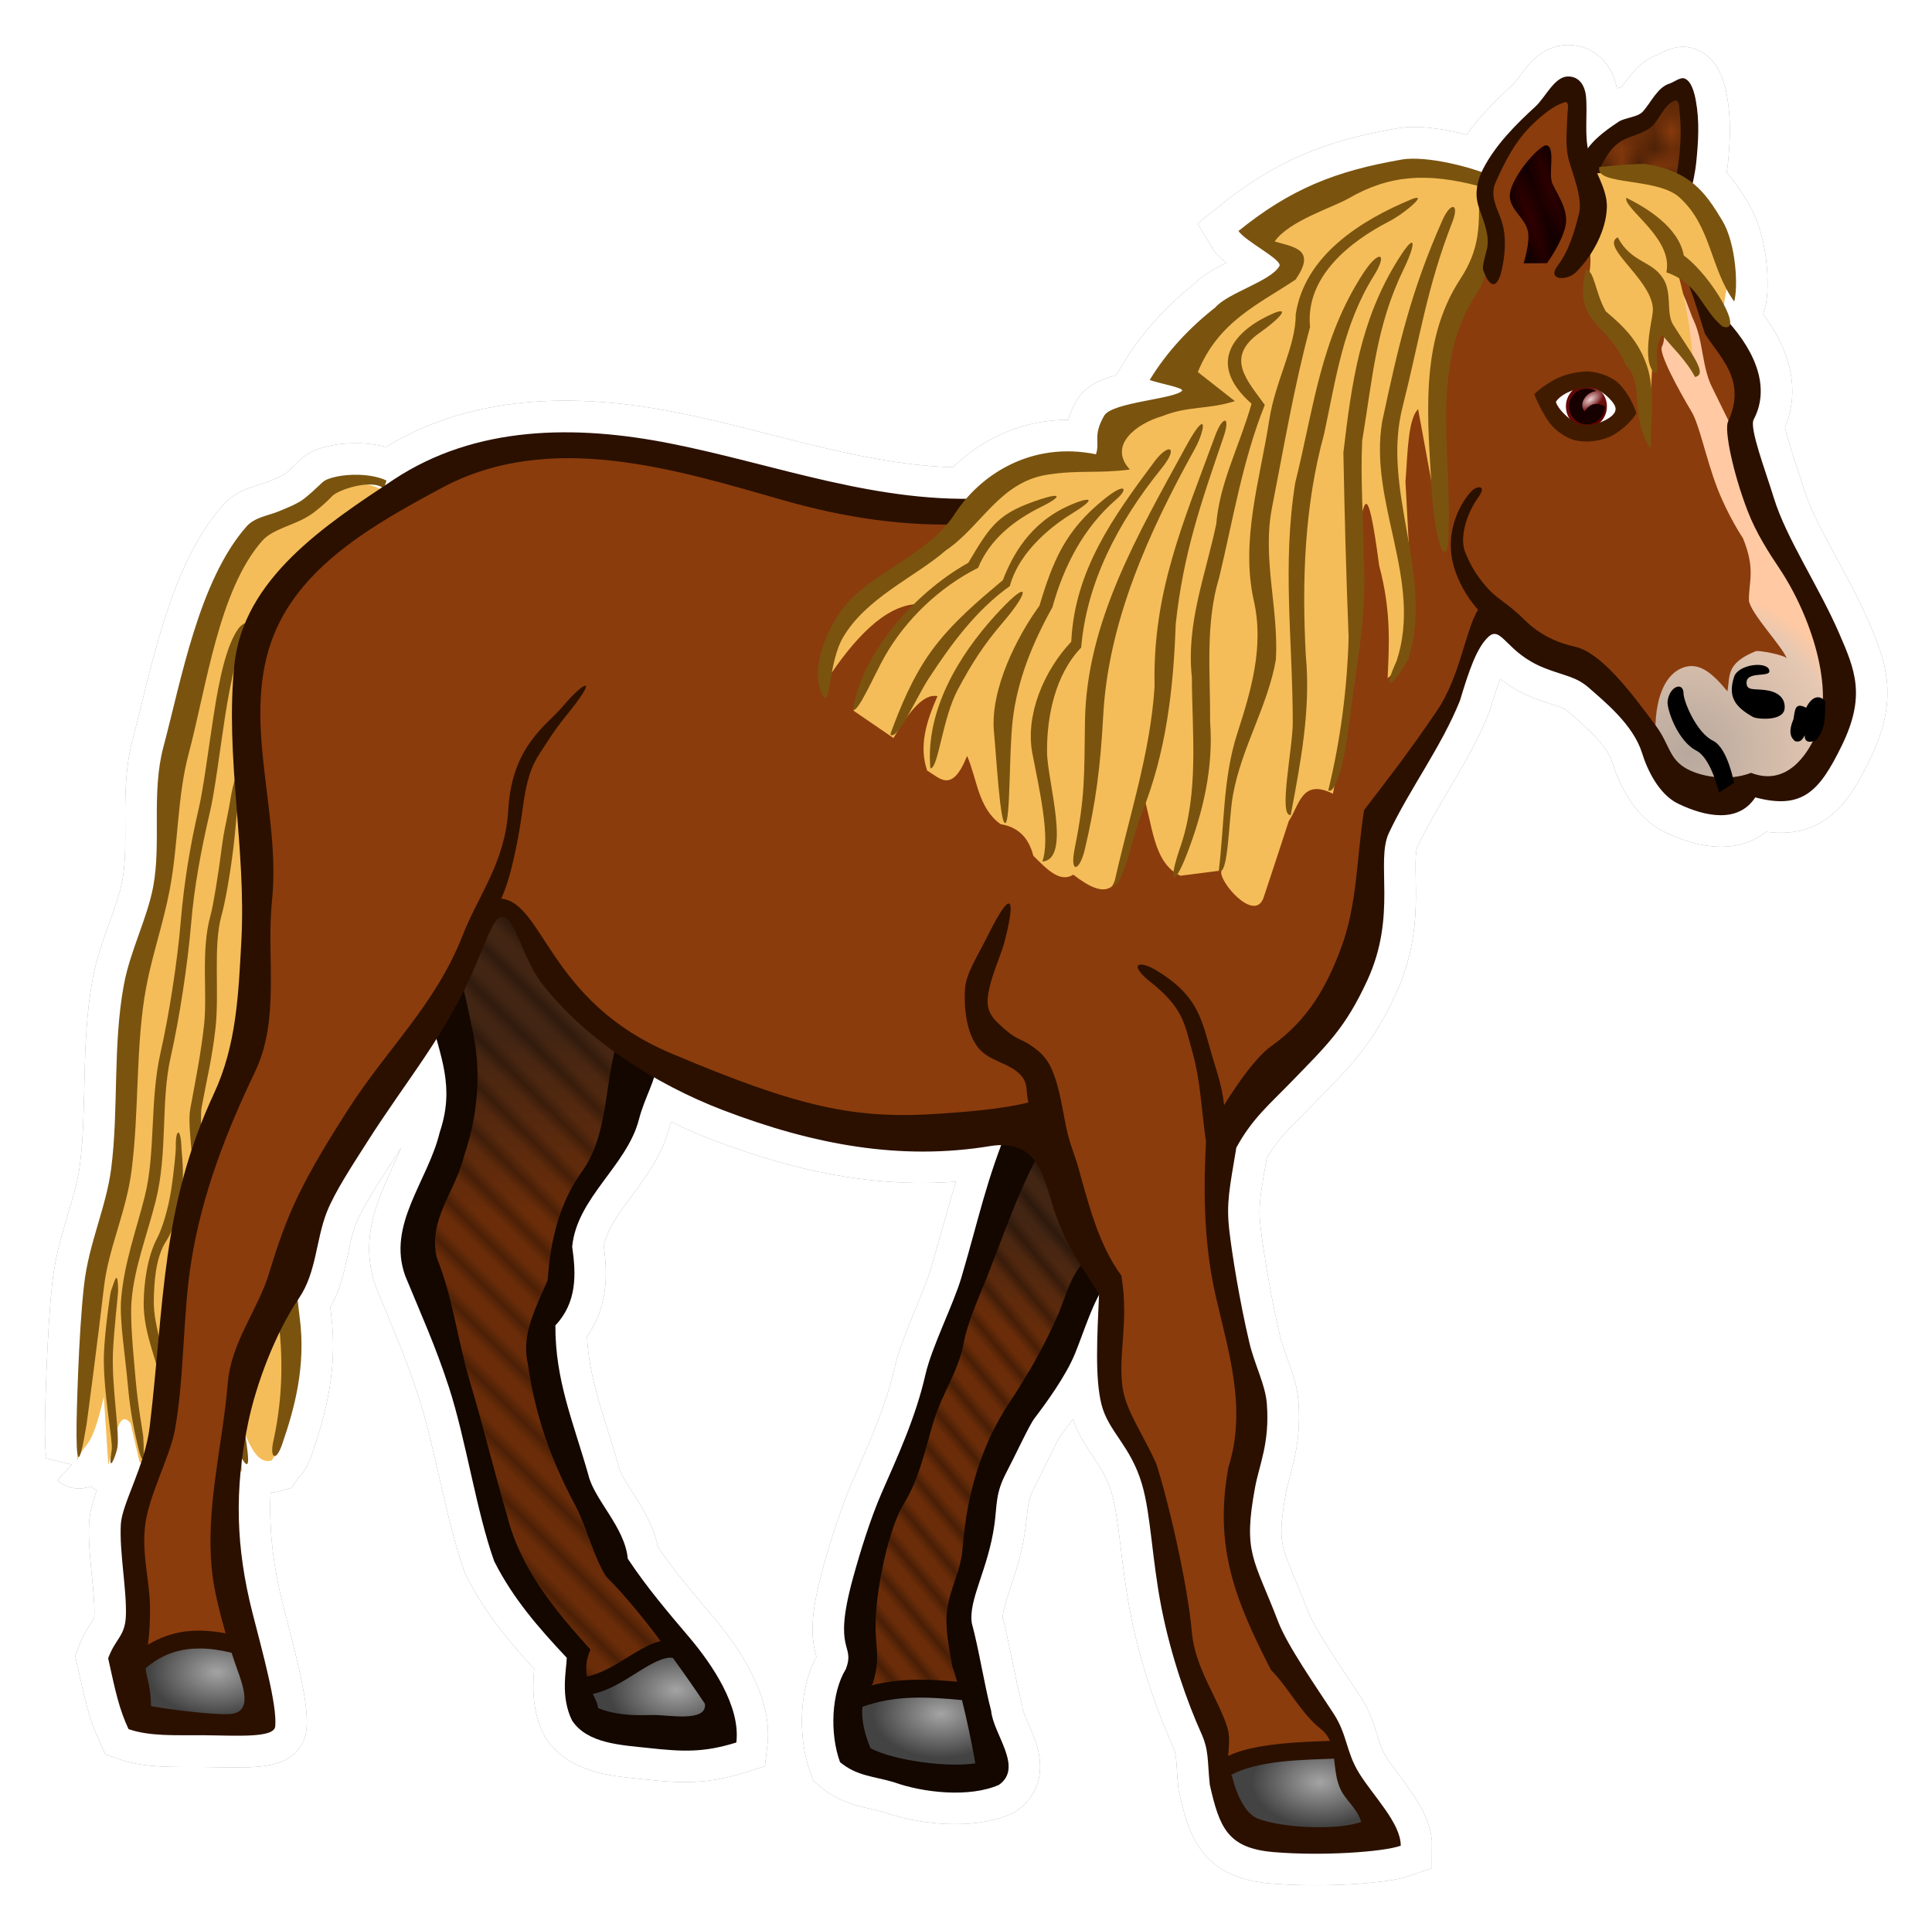 <?xml version="1.0" encoding="UTF-8" standalone="no"?>
<!-- Created with Inkscape (http://www.inkscape.org/) -->

<svg
   xmlns:dc="http://purl.org/dc/elements/1.1/"
   xmlns:cc="http://creativecommons.org/ns#"
   xmlns:rdf="http://www.w3.org/1999/02/22-rdf-syntax-ns#"
   xmlns:svg="http://www.w3.org/2000/svg"
   xmlns="http://www.w3.org/2000/svg"
   xmlns:xlink="http://www.w3.org/1999/xlink"
   xmlns:sodipodi="http://sodipodi.sourceforge.net/DTD/sodipodi-0.dtd"
   xmlns:inkscape="http://www.inkscape.org/namespaces/inkscape"
   width="434.194"
   height="433.859"
   viewBox="0 0 434.194 433.858"
   id="svg2"
   version="1.1"
   inkscape:version="0.48.4 r9939"
   sodipodi:docname="cavalo.svg">
  <title
     id="title4148">horse - coloured</title>
  <defs
     id="defs4">
    <linearGradient
       inkscape:collect="always"
       id="linearGradient6576">
      <stop
         style="stop-color:#a4a4a4;stop-opacity:1"
         offset="0"
         id="stop6578" />
      <stop
         style="stop-color:#434343;stop-opacity:1"
         offset="1"
         id="stop6580" />
    </linearGradient>
    <linearGradient
       inkscape:collect="always"
       id="linearGradient6556">
      <stop
         style="stop-color:#edd1d1;stop-opacity:1"
         offset="0"
         id="stop6558" />
      <stop
         id="stop6564"
         offset="0.41"
         style="stop-color:#6f1111;stop-opacity:1" />
      <stop
         style="stop-color:#5e0000;stop-opacity:1"
         offset="1"
         id="stop6560" />
    </linearGradient>
    <linearGradient
       inkscape:collect="always"
       id="linearGradient6534">
      <stop
         style="stop-color:#b7a89d;stop-opacity:1"
         offset="0"
         id="stop6536" />
      <stop
         id="stop6544"
         offset="0.536"
         style="stop-color:#e6c8b2;stop-opacity:1" />
      <stop
         id="stop6542"
         offset="0.625"
         style="stop-color:#ffc9a3;stop-opacity:1;" />
      <stop
         style="stop-color:#ffc9a3;stop-opacity:1"
         offset="1"
         id="stop6538" />
    </linearGradient>
    <linearGradient
       inkscape:collect="always"
       id="linearGradient6494">
      <stop
         style="stop-color:#6b2d09;stop-opacity:1;"
         offset="0"
         id="stop6496" />
      <stop
         style="stop-color:#422513;stop-opacity:1"
         offset="1"
         id="stop6498" />
    </linearGradient>
    <linearGradient
       inkscape:collect="always"
       id="linearGradient6462">
      <stop
         style="stop-color:#370000;stop-opacity:1;"
         offset="0"
         id="stop6464" />
      <stop
         style="stop-color:#220000;stop-opacity:1"
         offset="1"
         id="stop6466" />
    </linearGradient>
    <pattern
       inkscape:collect="always"
       xlink:href="#Polkadots-large"
       id="pattern6297"
       patternTransform="scale(0.984,1.02)" />
    <pattern
       inkscape:stockid="Polka dots, large"
       id="Polkadots-large"
       patternTransform="translate(0,0) scale(10,10)"
       height="10"
       width="10"
       patternUnits="userSpaceOnUse"
       inkscape:collect="always">
      <circle
         id="circle5705"
         r="0.45"
         cy="0.810"
         cx="2.567"
         style="fill:black;stroke:none" />
      <circle
         id="circle5707"
         r="0.45"
         cy="2.33"
         cx="3.048"
         style="fill:black;stroke:none" />
      <circle
         id="circle5709"
         r="0.45"
         cy="2.415"
         cx="4.418"
         style="fill:black;stroke:none" />
      <circle
         id="circle5711"
         r="0.45"
         cy="3.029"
         cx="1.844"
         style="fill:black;stroke:none" />
      <circle
         id="circle5713"
         r="0.45"
         cy="1.363"
         cx="6.08"
         style="fill:black;stroke:none" />
      <circle
         id="circle5715"
         r="0.45"
         cy="4.413"
         cx="5.819"
         style="fill:black;stroke:none" />
      <circle
         id="circle5717"
         r="0.45"
         cy="4.048"
         cx="4.305"
         style="fill:black;stroke:none" />
      <circle
         id="circle5719"
         r="0.45"
         cy="3.045"
         cx="5.541"
         style="fill:black;stroke:none" />
      <circle
         id="circle5721"
         r="0.45"
         cy="5.527"
         cx="4.785"
         style="fill:black;stroke:none" />
      <circle
         id="circle5723"
         r="0.45"
         cy="5.184"
         cx="2.667"
         style="fill:black;stroke:none" />
      <circle
         id="circle5725"
         r="0.45"
         cy="1.448"
         cx="7.965"
         style="fill:black;stroke:none" />
      <circle
         id="circle5727"
         r="0.45"
         cy="5.049"
         cx="7.047"
         style="fill:black;stroke:none" />
      <circle
         id="circle5729"
         r="0.45"
         cy="0.895"
         cx="4.340"
         style="fill:black;stroke:none" />
      <circle
         id="circle5731"
         r="0.45"
         cy="0.340"
         cx="7.125"
         style="fill:black;stroke:none" />
      <circle
         id="circle5733"
         r="0.45"
         cy="1.049"
         cx="9.553"
         style="fill:black;stroke:none" />
      <circle
         id="circle5735"
         r="0.45"
         cy="2.689"
         cx="7.006"
         style="fill:black;stroke:none" />
      <circle
         id="circle5737"
         r="0.45"
         cy="2.689"
         cx="8.909"
         style="fill:black;stroke:none" />
      <circle
         id="circle5739"
         r="0.45"
         cy="4.407"
         cx="9.315"
         style="fill:black;stroke:none" />
      <circle
         id="circle5741"
         r="0.45"
         cy="3.870"
         cx="7.820"
         style="fill:black;stroke:none" />
      <circle
         id="circle5743"
         r="0.45"
         cy="5.948"
         cx="8.270"
         style="fill:black;stroke:none" />
      <circle
         id="circle5745"
         r="0.45"
         cy="7.428"
         cx="7.973"
         style="fill:black;stroke:none" />
      <circle
         id="circle5747"
         r="0.45"
         cy="8.072"
         cx="9.342"
         style="fill:black;stroke:none" />
      <circle
         id="circle5749"
         r="0.45"
         cy="9.315"
         cx="8.206"
         style="fill:black;stroke:none" />
      <circle
         id="circle5751"
         r="0.45"
         cy="9.475"
         cx="9.682"
         style="fill:black;stroke:none" />
      <circle
         id="circle5753"
         r="0.45"
         cy="6.186"
         cx="9.688"
         style="fill:black;stroke:none" />
      <circle
         id="circle5755"
         r="0.45"
         cy="6.296"
         cx="3.379"
         style="fill:black;stroke:none" />
      <circle
         id="circle5757"
         r="0.45"
         cy="8.204"
         cx="2.871"
         style="fill:black;stroke:none" />
      <circle
         id="circle5759"
         r="0.45"
         cy="8.719"
         cx="4.59"
         style="fill:black;stroke:none" />
      <circle
         id="circle5761"
         r="0.45"
         cy="9.671"
         cx="3.181"
         style="fill:black;stroke:none" />
      <circle
         id="circle5763"
         r="0.45"
         cy="7.315"
         cx="5.734"
         style="fill:black;stroke:none" />
      <circle
         id="circle5765"
         r="0.45"
         cy="6.513"
         cx="6.707"
         style="fill:black;stroke:none" />
      <circle
         id="circle5767"
         r="0.45"
         cy="9.670"
         cx="5.730"
         style="fill:black;stroke:none" />
      <circle
         id="circle5769"
         r="0.45"
         cy="8.373"
         cx="6.535"
         style="fill:black;stroke:none" />
      <circle
         id="circle5771"
         r="0.45"
         cy="7.154"
         cx="4.37"
         style="fill:black;stroke:none" />
      <circle
         id="circle5773"
         r="0.45"
         cy="7.25"
         cx="0.622"
         style="fill:black;stroke:none" />
      <circle
         id="circle5775"
         r="0.45"
         cy="5.679"
         cx="0.831"
         style="fill:black;stroke:none" />
      <circle
         id="circle5777"
         r="0.45"
         cy="8.519"
         cx="1.257"
         style="fill:black;stroke:none" />
      <circle
         id="circle5779"
         r="0.45"
         cy="6.877"
         cx="1.989"
         style="fill:black;stroke:none" />
      <circle
         id="circle5781"
         r="0.45"
         cy="3.181"
         cx="0.374"
         style="fill:black;stroke:none" />
      <circle
         id="circle5783"
         r="0.45"
         cy="1.664"
         cx="1.166"
         style="fill:black;stroke:none" />
      <circle
         id="circle5785"
         r="0.45"
         cy="0.093"
         cx="1.151"
         style="fill:black;stroke:none" />
      <circle
         id="circle5787"
         r="0.45"
         cy="10.093"
         cx="1.151"
         style="fill:black;stroke:none" />
      <circle
         id="circle5789"
         r="0.45"
         cy="4.451"
         cx="1.302"
         style="fill:black;stroke:none" />
      <circle
         id="circle5791"
         r="0.45"
         cy="3.763"
         cx="3.047"
         style="fill:black;stroke:none" />
    </pattern>
    <pattern
       inkscape:collect="always"
       xlink:href="#Strips2_1-9"
       id="pattern6397-4"
       patternTransform="matrix(0.847,-0.313,0.826,2.238,61.5,2.25)" />
    <pattern
       inkscape:stockid="Stripes 2:1"
       id="Strips2_1-9"
       patternTransform="translate(0,0) scale(10,10)"
       height="1"
       width="1.5"
       patternUnits="userSpaceOnUse"
       inkscape:collect="always">
      <rect
         id="rect5318-7"
         height="2"
         width="1"
         y="-0.5"
         x="0"
         style="fill:black;stroke:none" />
    </pattern>
    <pattern
       inkscape:collect="always"
       xlink:href="#Strips1_2-1"
       id="pattern6205-4"
       patternTransform="matrix(0.479,-0.479,4.027,4.027,-7.75,-88.75)" />
    <pattern
       inkscape:stockid="Stripes 1:2"
       id="Strips1_2-1"
       patternTransform="translate(0,0) scale(10,10)"
       height="1"
       width="3"
       patternUnits="userSpaceOnUse"
       inkscape:collect="always">
      <rect
         id="rect5267-2"
         height="2"
         width="1"
         y="-0.5"
         x="0"
         style="fill:black;stroke:none" />
    </pattern>
    <pattern
       inkscape:collect="always"
       xlink:href="#Strips1_2-3"
       id="pattern6109-2"
       patternTransform="matrix(0.448,-0.373,3.041,3.649,37.25,-70.5)" />
    <pattern
       inkscape:stockid="Stripes 1:2"
       id="Strips1_2-3"
       patternTransform="translate(0,0) scale(10,10)"
       height="1"
       width="3"
       patternUnits="userSpaceOnUse"
       inkscape:collect="always">
      <rect
         id="rect5267-6"
         height="2"
         width="1"
         y="-0.5"
         x="0"
         style="fill:black;stroke:none" />
    </pattern>
    <filter
       inkscape:collect="always"
       id="filter4026"
       color-interpolation-filters="sRGB">
      <feGaussianBlur
         inkscape:collect="always"
         stdDeviation="1.113"
         id="feGaussianBlur4028" />
    </filter>
    <linearGradient
       inkscape:collect="always"
       xlink:href="#linearGradient6494"
       id="linearGradient4071"
       gradientUnits="userSpaceOnUse"
       x1="55.771"
       y1="75.134"
       x2="58.647"
       y2="69.389" />
    <linearGradient
       inkscape:collect="always"
       xlink:href="#linearGradient6494"
       id="linearGradient4073"
       gradientUnits="userSpaceOnUse"
       x1="25.344"
       y1="68.155"
       x2="25.195"
       y2="57.194" />
    <radialGradient
       inkscape:collect="always"
       xlink:href="#linearGradient6576"
       id="radialGradient4075"
       gradientUnits="userSpaceOnUse"
       gradientTransform="matrix(1,0,0,0.648,43.045,36.192)"
       cx="8.485"
       cy="94.875"
       fx="8.485"
       fy="94.875"
       r="4.053" />
    <radialGradient
       inkscape:collect="always"
       xlink:href="#linearGradient6576"
       id="radialGradient4077"
       gradientUnits="userSpaceOnUse"
       gradientTransform="matrix(1,0,0,0.648,27.312,34.778)"
       cx="8.485"
       cy="94.875"
       fx="8.485"
       fy="94.875"
       r="4.053" />
    <radialGradient
       inkscape:collect="always"
       xlink:href="#linearGradient6534"
       id="radialGradient4079"
       gradientUnits="userSpaceOnUse"
       gradientTransform="matrix(2.751,-0.978,0.945,2.657,-198.629,48.647)"
       cx="96.002"
       cy="32.272"
       fx="96.002"
       fy="32.272"
       r="5.495" />
    <radialGradient
       inkscape:collect="always"
       xlink:href="#linearGradient6576"
       id="radialGradient4081"
       gradientUnits="userSpaceOnUse"
       gradientTransform="matrix(1,0,0,0.648,0,33.719)"
       cx="8.485"
       cy="94.875"
       fx="8.485"
       fy="94.875"
       r="4.053" />
    <radialGradient
       inkscape:collect="always"
       xlink:href="#linearGradient6576"
       id="radialGradient4083"
       gradientUnits="userSpaceOnUse"
       gradientTransform="matrix(1,0,0,0.648,65.584,40.258)"
       cx="8.485"
       cy="94.875"
       fx="8.485"
       fy="94.875"
       r="4.053" />
    <radialGradient
       inkscape:collect="always"
       xlink:href="#linearGradient6556"
       id="radialGradient4085"
       gradientUnits="userSpaceOnUse"
       gradientTransform="matrix(0.581,0.827,-1.531,1.077,68.044,-76.39)"
       cx="90.189"
       cy="19.794"
       fx="90.189"
       fy="19.794"
       r="1.219" />
    <radialGradient
       inkscape:collect="always"
       xlink:href="#linearGradient6462"
       id="radialGradient4087"
       gradientUnits="userSpaceOnUse"
       gradientTransform="matrix(1,0,0,2.091,0,-8.627)"
       cx="87.029"
       cy="7.904"
       fx="87.029"
       fy="7.904"
       r="1.675" />
  </defs>
  <sodipodi:namedview
     id="base"
     pagecolor="#ffffff"
     bordercolor="#666666"
     borderopacity="1.0"
     inkscape:pageopacity="0.0"
     inkscape:pageshadow="2"
     inkscape:zoom="0.79234123"
     inkscape:cx="190.19931"
     inkscape:cy="210.06251"
     inkscape:document-units="mm"
     inkscape:current-layer="layer2"
     showgrid="false"
     borderlayer="true"
     inkscape:window-width="1600"
     inkscape:window-height="876"
     inkscape:window-x="0"
     inkscape:window-y="1"
     inkscape:window-maximized="1"
     inkscape:snap-global="true"
     showguides="true"
     fit-margin-top="1"
     fit-margin-right="1"
     fit-margin-bottom="1"
     fit-margin-left="1">
    <inkscape:grid
       type="xygrid"
       id="grid6391"
       originx="164.092px"
       originy="163.775px" />
  </sodipodi:namedview>
  <g
     inkscape:groupmode="layer"
     id="layer2"
     inkscape:label="Ebene 2"
     style="display:inline"
     transform="translate(164.092,163.785)">
    <g
       id="g4034">
      <g
         transform="matrix(3.78,0,0,3.78,-147.412,-147.743)"
         id="g4030">
        <path
           inkscape:connector-curvature="0"
           id="path4024"
           transform="translate(0.135,0.304)"
           d="M 88.625,0 C 87.851,0.032 87.31,1.266 86.75,1.781 85.565,2.872 84.378,4.024 83.625,5.469 83.59,5.536 83.563,5.618 83.531,5.688 82.24,5.232 80.612,4.863 79.438,4.875 c -0.23,0.002 -0.438,0.03 -0.625,0.062 -3.958,0.682 -6.634,1.758 -9.719,4.25 0.346,0.584 2.644,1.723 2.438,2.094 -0.497,0.896 -3.082,1.579 -3.812,2.438 -1.557,1.226 -2.881,2.664 -3.906,4.344 0.521,0.198 2.074,0.45 1.906,0.625 -0.478,0.498 -4.162,0.693 -4.625,1.5 -0.695,1.211 -0.211,1.529 -0.469,2.281 -3.31,-0.68 -6.056,0.725 -7.719,2.656 -6.099,0.017 -11.73,-2.149 -17.625,-3.312 -5.572,-1.099 -11.54,-1.096 -16.438,2.156 -0.165,0.109 -0.333,0.232 -0.5,0.344 l 0.094,-0.281 c -0.451,-0.218 -1.05,-0.324 -1.625,-0.344 -0.958,-0.034 -1.893,0.159 -2.188,0.438 -0.424,0.4 -0.749,0.734 -1.094,1 -0.395,0.304 -0.948,0.508 -1.531,0.75 -0.584,0.242 -1.419,0.322 -1.906,0.875 -2.835,3.221 -3.884,9.182 -4.938,13.125 -0.733,2.743 -0.095,5.692 -0.594,8.312 -0.359,1.886 -1.377,3.795 -1.75,5.781 -0.683,3.635 -0.295,7.488 -0.75,11 -0.297,2.295 -1.342,4.408 -1.625,6.875 C 0.093,74.842 0.002,79.862 0,80.062 c -0.011,0.902 0.016,1.544 0.062,1.844 L 0.031,82.312 C 0.066,82.229 0.092,82.161 0.125,82.094 0.156,82.122 0.173,82.034 0.219,81.906 0.222,81.896 0.246,81.886 0.25,81.875 0.66,81.188 0.973,81.363 1.625,78.5 l 0.25,4.062 c 0.067,-0.205 0.13,-0.464 0.188,-0.719 -0.15,1.069 0.175,0.464 0.344,-0.188 0.061,-0.234 0.063,-0.675 0.031,-1.188 0.18,-0.553 0.395,-0.851 0.781,-0.375 L 3.75,82.406 c 0.025,0.013 0.039,0.022 0.062,0.031 -0.498,1.486 -1.14,2.799 -1.188,3.656 -0.091,1.637 0.364,3.869 0.312,5.438 -0.041,1.251 -0.613,1.318 -1.062,2.531 0.459,2.079 0.656,2.99 1.219,4.219 1.264,0.447 2.869,0.364 4.375,0.375 2.036,0.014 4.275,0.185 4.344,-0.531 0.123,-1.288 -0.779,-4.527 -1.344,-6.75 C 9.726,88.453 9.478,85.781 9.75,82.969 9.779,82.946 9.811,82.922 9.844,82.906 L 9.812,82.5 c 0.011,-0.094 0.019,-0.187 0.031,-0.281 0.488,0.834 0.35,-0.258 0.312,-0.562 -0.031,-0.253 -0.057,-0.5 -0.094,-0.75 0.39,0.825 0.829,1.611 1.562,1.406 0.052,-0.078 0.078,-0.19 0.125,-0.281 0.11,0.062 0.277,-0.132 0.469,-0.688 0.752,-2.174 1.43,-4.64 1.062,-7.5 -0.048,-0.371 -0.086,-0.73 -0.125,-1.094 0.027,-0.041 0.066,-0.084 0.094,-0.125 1.035,-1.526 0.97,-3.44 1.625,-5.094 0.482,-1.217 1.567,-2.824 2.312,-4 1.534,-2.422 2.938,-4.283 4.219,-6.312 0.527,1.875 0.912,3.41 0.188,5.562 -0.7,2.911 -3.144,5.506 -2.031,8.562 0.948,2.307 1.757,4.119 2.562,6.594 1.021,3.14 1.653,7.404 2.719,10.375 1.113,2.204 2.624,3.92 4.312,5.719 -0.019,0.733 -0.398,2.329 0.312,3.75 0.916,1.376 2.899,1.446 4.531,1.625 2.029,0.222 3.28,0.265 5.219,-0.344 0.261,-2.158 -1.44,-4.624 -2.688,-6.125 -1.317,-1.549 -2.63,-3.084 -3.75,-4.781 -0.169,-1.879 -2.002,-3.507 -2.344,-5 -0.882,-3.101 -1.987,-5.618 -1.969,-8.875 1.279,-1.371 1.243,-3.007 1,-4.688 0.274,-2.915 3.256,-4.798 3.969,-7.562 0.242,-0.935 0.645,-1.728 0.906,-2.531 1.334,0.767 2.72,1.443 4.094,1.969 5.423,2.077 10.568,3 15.875,2.125 0.246,-0.041 0.477,-0.031 0.688,-0.031 -1.018,2.747 -1.451,4.635 -2.406,7.875 -0.475,1.61 -1.745,4.114 -2.125,5.781 -0.585,2.566 -1.664,4.899 -2.594,7.031 -0.648,1.487 -1.266,3.435 -1.719,5.094 -1.213,4.443 0.157,3.794 -0.406,5.344 -0.874,1.413 -0.965,3.862 -0.344,5.562 0.991,0.834 2.011,0.836 3.188,1.188 1.731,0.626 4.491,0.933 6.25,0.156 C 56.322,100.554 54.494,98.569 54.375,97.188 53.968,95.641 53.638,93.541 53.219,92 c -0.223,-1.394 0.979,-3.247 1.344,-5.906 0.166,-1.209 0.076,-1.812 0.75,-3.094 0.5,-0.951 1.321,-2.787 1.625,-3.188 0.677,-0.892 1.886,-2.514 2.438,-3.875 0.46,-1.136 0.843,-2.348 1.406,-3.438 -0.105,2.407 -0.238,4.896 0.156,6.469 0.411,1.638 1.72,2.431 2.406,4.75 0.533,1.8 0.591,4.416 1.156,7.312 0.581,2.977 1.585,5.711 2.375,7.469 0.471,1.047 0.348,1.617 0.5,3.094 0.574,2.523 1.031,3.769 3.781,4 2.909,0.245 6.516,-0.003 7.562,-0.375 0.011,-1.339 -1.633,-2.98 -2.469,-4.344 -0.772,-1.26 -0.684,-2.275 -1.5,-3.531 -1.071,-1.647 -2.764,-4.035 -3.312,-5.469 -1.443,-3.769 -2.102,-4.036 -1.375,-7.969 0.251,-1.358 0.894,-2.645 0.719,-4.969 -0.089,-1.18 -0.737,-2.27 -1.062,-3.656 -0.568,-2.419 -1.022,-5.235 -1.188,-6.688 -0.184,-1.615 0.036,-2.491 0.438,-4.906 0.942,-1.725 1.905,-2.521 3.25,-3.906 2.144,-2.208 3.226,-3.198 4.531,-6.031 1.788,-3.881 0.481,-7.048 1.281,-8.75 1.23,-2.617 3.102,-5.105 4.219,-7.875 0.527,-1.751 0.985,-3.169 1.688,-3.812 0.775,-0.71 1.046,0.981 3.312,1.875 1.26,0.497 1.903,0.49 2.688,1.188 0.898,0.798 2.634,2.158 3.156,3.844 0.313,1.011 1.004,2.478 2.156,3.031 1.605,0.771 3.55,1.175 4.562,-0.375 2.824,0.755 3.814,-0.381 5.125,-3.062 1.45,-2.966 0.814,-4.521 -0.125,-6.688 -1.225,-2.826 -3.165,-5.644 -3.906,-8.062 -0.5,-1.631 -1.456,-4.147 -1.188,-4.656 0.999,-1.894 0.091,-4.008 -1.406,-5.719 0.02,-0.233 -0.137,-0.635 -0.375,-1.094 l 0.188,-0.938 c 0.134,0.25 0.265,0.48 0.438,0.719 C 98.804,12.501 98.659,9.954 97.844,8.594 97.304,7.693 96.799,6.93 96.062,6.344 96.161,5.917 96.269,5.483 96.312,5.062 96.435,3.868 96.5,2.659 96.281,1.469 96.199,1.019 96.031,0.275 95.594,0.125 95.352,0.042 94.965,0.361 94.719,0.438 94.012,0.657 93.595,1.536 93.125,2.062 92.806,2.42 92.076,2.429 91.688,2.688 91.011,3.138 90.354,3.618 89.875,4.25 89.69,3.287 89.852,2.043 89.75,1.125 89.697,0.65 89.399,-0.032 88.625,0 z M 17.312,24.281 c 0.323,-0.011 0.62,0.03 0.844,0.156 -0.043,0.029 -0.082,0.065 -0.125,0.094 -0.219,-0.107 -0.451,-0.192 -0.719,-0.25 z"
           style="fill:#808080;fill-opacity:1;fill-rule:evenodd;stroke:#808080;stroke-width:3.75;stroke-miterlimit:4;stroke-dasharray:none;filter:url(#filter4026)" />
        <path
           inkscape:connector-curvature="0"
           style="fill:#ffffff;fill-opacity:1;fill-rule:evenodd;stroke:#ffffff;stroke-width:3.75;stroke-miterlimit:4;stroke-dasharray:none"
           d="M 88.625,0 C 87.851,0.032 87.31,1.266 86.75,1.781 85.565,2.872 84.378,4.024 83.625,5.469 83.59,5.536 83.563,5.618 83.531,5.688 82.24,5.232 80.612,4.863 79.438,4.875 c -0.23,0.002 -0.438,0.03 -0.625,0.062 -3.958,0.682 -6.634,1.758 -9.719,4.25 0.346,0.584 2.644,1.723 2.438,2.094 -0.497,0.896 -3.082,1.579 -3.812,2.438 -1.557,1.226 -2.881,2.664 -3.906,4.344 0.521,0.198 2.074,0.45 1.906,0.625 -0.478,0.498 -4.162,0.693 -4.625,1.5 -0.695,1.211 -0.211,1.529 -0.469,2.281 -3.31,-0.68 -6.056,0.725 -7.719,2.656 -6.099,0.017 -11.73,-2.149 -17.625,-3.312 -5.572,-1.099 -11.54,-1.096 -16.438,2.156 -0.165,0.109 -0.333,0.232 -0.5,0.344 l 0.094,-0.281 c -0.451,-0.218 -1.05,-0.324 -1.625,-0.344 -0.958,-0.034 -1.893,0.159 -2.188,0.438 -0.424,0.4 -0.749,0.734 -1.094,1 -0.395,0.304 -0.948,0.508 -1.531,0.75 -0.584,0.242 -1.419,0.322 -1.906,0.875 -2.835,3.221 -3.884,9.182 -4.938,13.125 -0.733,2.743 -0.095,5.692 -0.594,8.312 -0.359,1.886 -1.377,3.795 -1.75,5.781 -0.683,3.635 -0.295,7.488 -0.75,11 -0.297,2.295 -1.342,4.408 -1.625,6.875 C 0.093,74.842 0.002,79.862 0,80.062 c -0.011,0.902 0.016,1.544 0.062,1.844 L 0.031,82.312 C 0.066,82.229 0.092,82.161 0.125,82.094 0.156,82.122 0.173,82.034 0.219,81.906 0.222,81.896 0.246,81.886 0.25,81.875 0.66,81.188 0.973,81.363 1.625,78.5 l 0.25,4.062 c 0.067,-0.205 0.13,-0.464 0.188,-0.719 -0.15,1.069 0.175,0.464 0.344,-0.188 0.061,-0.234 0.063,-0.675 0.031,-1.188 0.18,-0.553 0.395,-0.851 0.781,-0.375 L 3.75,82.406 c 0.025,0.013 0.039,0.022 0.062,0.031 -0.498,1.486 -1.14,2.799 -1.188,3.656 -0.091,1.637 0.364,3.869 0.312,5.438 -0.041,1.251 -0.613,1.318 -1.062,2.531 0.459,2.079 0.656,2.99 1.219,4.219 1.264,0.447 2.869,0.364 4.375,0.375 2.036,0.014 4.275,0.185 4.344,-0.531 0.123,-1.288 -0.779,-4.527 -1.344,-6.75 C 9.726,88.453 9.478,85.781 9.75,82.969 9.779,82.946 9.811,82.922 9.844,82.906 L 9.812,82.5 c 0.011,-0.094 0.019,-0.187 0.031,-0.281 0.488,0.834 0.35,-0.258 0.312,-0.562 -0.031,-0.253 -0.057,-0.5 -0.094,-0.75 0.39,0.825 0.829,1.611 1.562,1.406 0.052,-0.078 0.078,-0.19 0.125,-0.281 0.11,0.062 0.277,-0.132 0.469,-0.688 0.752,-2.174 1.43,-4.64 1.062,-7.5 -0.048,-0.371 -0.086,-0.73 -0.125,-1.094 0.027,-0.041 0.066,-0.084 0.094,-0.125 1.035,-1.526 0.97,-3.44 1.625,-5.094 0.482,-1.217 1.567,-2.824 2.312,-4 1.534,-2.422 2.938,-4.283 4.219,-6.312 0.527,1.875 0.912,3.41 0.188,5.562 -0.7,2.911 -3.144,5.506 -2.031,8.562 0.948,2.307 1.757,4.119 2.562,6.594 1.021,3.14 1.653,7.404 2.719,10.375 1.113,2.204 2.624,3.92 4.312,5.719 -0.019,0.733 -0.398,2.329 0.312,3.75 0.916,1.376 2.899,1.446 4.531,1.625 2.029,0.222 3.28,0.265 5.219,-0.344 0.261,-2.158 -1.44,-4.624 -2.688,-6.125 -1.317,-1.549 -2.63,-3.084 -3.75,-4.781 -0.169,-1.879 -2.002,-3.507 -2.344,-5 -0.882,-3.101 -1.987,-5.618 -1.969,-8.875 1.279,-1.371 1.243,-3.007 1,-4.688 0.274,-2.915 3.256,-4.798 3.969,-7.562 0.242,-0.935 0.645,-1.728 0.906,-2.531 1.334,0.767 2.72,1.443 4.094,1.969 5.423,2.077 10.568,3 15.875,2.125 0.246,-0.041 0.477,-0.031 0.688,-0.031 -1.018,2.747 -1.451,4.635 -2.406,7.875 -0.475,1.61 -1.745,4.114 -2.125,5.781 -0.585,2.566 -1.664,4.899 -2.594,7.031 -0.648,1.487 -1.266,3.435 -1.719,5.094 -1.213,4.443 0.157,3.794 -0.406,5.344 -0.874,1.413 -0.965,3.862 -0.344,5.562 0.991,0.834 2.011,0.836 3.188,1.188 1.731,0.626 4.491,0.933 6.25,0.156 C 56.322,100.554 54.494,98.569 54.375,97.188 53.968,95.641 53.638,93.541 53.219,92 c -0.223,-1.394 0.979,-3.247 1.344,-5.906 0.166,-1.209 0.076,-1.812 0.75,-3.094 0.5,-0.951 1.321,-2.787 1.625,-3.188 0.677,-0.892 1.886,-2.514 2.438,-3.875 0.46,-1.136 0.843,-2.348 1.406,-3.438 -0.105,2.407 -0.238,4.896 0.156,6.469 0.411,1.638 1.72,2.431 2.406,4.75 0.533,1.8 0.591,4.416 1.156,7.312 0.581,2.977 1.585,5.711 2.375,7.469 0.471,1.047 0.348,1.617 0.5,3.094 0.574,2.523 1.031,3.769 3.781,4 2.909,0.245 6.516,-0.003 7.562,-0.375 0.011,-1.339 -1.633,-2.98 -2.469,-4.344 -0.772,-1.26 -0.684,-2.275 -1.5,-3.531 -1.071,-1.647 -2.764,-4.035 -3.312,-5.469 -1.443,-3.769 -2.102,-4.036 -1.375,-7.969 0.251,-1.358 0.894,-2.645 0.719,-4.969 -0.089,-1.18 -0.737,-2.27 -1.062,-3.656 -0.568,-2.419 -1.022,-5.235 -1.188,-6.688 -0.184,-1.615 0.036,-2.491 0.438,-4.906 0.942,-1.725 1.905,-2.521 3.25,-3.906 2.144,-2.208 3.226,-3.198 4.531,-6.031 1.788,-3.881 0.481,-7.048 1.281,-8.75 1.23,-2.617 3.102,-5.105 4.219,-7.875 0.527,-1.751 0.985,-3.169 1.688,-3.812 0.775,-0.71 1.046,0.981 3.312,1.875 1.26,0.497 1.903,0.49 2.688,1.188 0.898,0.798 2.634,2.158 3.156,3.844 0.313,1.011 1.004,2.478 2.156,3.031 1.605,0.771 3.55,1.175 4.562,-0.375 2.824,0.755 3.814,-0.381 5.125,-3.062 1.45,-2.966 0.814,-4.521 -0.125,-6.688 -1.225,-2.826 -3.165,-5.644 -3.906,-8.062 -0.5,-1.631 -1.456,-4.147 -1.188,-4.656 0.999,-1.894 0.091,-4.008 -1.406,-5.719 0.02,-0.233 -0.137,-0.635 -0.375,-1.094 l 0.188,-0.938 c 0.134,0.25 0.265,0.48 0.438,0.719 C 98.804,12.501 98.659,9.954 97.844,8.594 97.304,7.693 96.799,6.93 96.062,6.344 96.161,5.917 96.269,5.483 96.312,5.062 96.435,3.868 96.5,2.659 96.281,1.469 96.199,1.019 96.031,0.275 95.594,0.125 95.352,0.042 94.965,0.361 94.719,0.438 94.012,0.657 93.595,1.536 93.125,2.062 92.806,2.42 92.076,2.429 91.688,2.688 91.011,3.138 90.354,3.618 89.875,4.25 89.69,3.287 89.852,2.043 89.75,1.125 89.697,0.65 89.399,-0.032 88.625,0 z M 17.312,24.281 c 0.323,-0.011 0.62,0.03 0.844,0.156 -0.043,0.029 -0.082,0.065 -0.125,0.094 -0.219,-0.107 -0.451,-0.192 -0.719,-0.25 z"
           transform="translate(0.135,0.304)"
           id="path3102" />
      </g>
      <g
         transform="matrix(3.78,0,0,3.78,-147.412,-147.743)"
         id="g3099">
        <path
           style="fill:#f5bd59;fill-opacity:1;fill-rule:evenodd;stroke:none"
           d="M 19.205,25.603 C 18.488,24.834 17.525,24.311 15.814,24.536 l -2.033,1.856 -3.005,0.972 C 9.636,29.268 8.425,30.541 7.506,34.436 L 5.384,42.126 5.119,48.489 3.528,54.588 2.821,64.93 1.142,71.559 0.17,82.607 c 0.53,-1.263 0.83,-0.462 1.591,-3.801 l 0.265,4.066 c 0.377,-1.147 0.52,-3.468 1.326,-2.475 l 0.53,2.298 c 1.137,0.577 1.085,-2.807 1.591,-4.331 0.296,1.662 0.167,3.963 1.326,4.331 0.412,-1.061 0.825,-0.943 1.237,0.354 1.549,1.5 1.471,0.397 1.945,0.177 L 9.715,80.221 c 0.61,0.998 0.994,2.676 2.033,2.386 0.705,-1.05 0.897,-3.385 1.149,-5.568 l -0.619,-5.834 -0.442,-5.038 0,-5.038 0.972,-6.276 -1.679,-10.076 -0.354,-10.076 1.414,-4.154 c 1.624,-1.393 3.248,-2.753 4.872,-2.152 z"
           id="path4393-2"
           inkscape:connector-curvature="0"
           sodipodi:nodetypes="ccccccccccccccccccccccccccccccc" />
        <path
           style="font-size:medium;font-style:normal;font-variant:normal;font-weight:normal;font-stretch:normal;text-indent:0;text-align:start;text-decoration:none;line-height:normal;letter-spacing:normal;word-spacing:normal;text-transform:none;direction:ltr;block-progression:tb;writing-mode:lr-tb;text-anchor:start;baseline-shift:baseline;color:#000000;fill:#7a540f;fill-opacity:1;fill-rule:evenodd;stroke:none;visibility:visible;display:inline;overflow:visible;enable-background:accumulate;font-family:sans-serif"
           d="m 16.959,23.992 c -0.958,-0.034 -1.899,0.163 -2.193,0.441 -0.424,0.4 -0.766,0.723 -1.111,0.988 -0.395,0.304 -0.94,0.511 -1.523,0.754 -0.584,0.242 -1.404,0.339 -1.891,0.893 -2.835,3.221 -3.882,9.155 -4.936,13.098 -0.733,2.743 -0.115,5.715 -0.613,8.336 -0.359,1.886 -1.359,3.791 -1.732,5.777 -0.683,3.635 -0.308,7.47 -0.764,10.982 -0.297,2.295 -1.326,4.422 -1.609,6.889 -0.344,2.999 -0.445,8.018 -0.447,8.219 -0.028,2.404 0.119,2.958 0.59,0.123 C 0.761,80.294 1.427,75.267 1.768,72.295 2.031,70 3.088,67.848 3.406,65.391 3.879,61.743 3.634,57.893 4.285,54.432 4.64,52.545 5.296,50.672 5.674,48.688 c 0.526,-2.765 0.447,-5.554 1.129,-8.107 1.067,-3.993 1.783,-9.719 4.375,-12.664 0.31,-0.352 0.779,-0.585 1.336,-0.816 0.557,-0.231 1.191,-0.453 1.752,-0.885 0.468,-0.36 0.807,-0.678 1.088,-0.973 0.329,-0.345 2.312,-1.039 3.057,-0.439 l 0.156,-0.469 c -0.451,-0.218 -1.033,-0.322 -1.607,-0.342 z m -3.67,5.408 c -0.153,0.042 -0.516,0.289 -1.156,0.768 -0.334,0.25 -0.48,0.516 -0.617,0.887 -0.138,0.371 -0.44,0.765 -0.543,1.301 -0.207,1.071 -0.456,2.541 -0.561,4.02 -0.208,2.957 0.06,6.262 0.352,8.281 0.813,5.631 1.733,7.745 1.496,10.469 -0.023,0.266 -0.124,0.647 -0.176,0.908 -0.105,0.534 -0.242,1.245 -0.379,2.027 -0.273,1.565 -0.542,3.402 -0.52,4.748 0.032,1.894 0.269,3.462 0.412,5.271 0.167,2.104 0.272,4.071 0.539,6.148 0.354,2.76 0.16,5.168 -0.303,7.258 -0.208,0.938 0.145,1.273 0.529,0.162 0.752,-2.174 1.414,-4.656 1.047,-7.516 -0.261,-2.031 -0.367,-3.92 -0.535,-6.039 -0.147,-1.85 -0.377,-3.327 -0.408,-5.146 -0.02,-1.192 0.173,-2.454 0.441,-3.996 0.134,-0.771 0.36,-1.788 0.471,-2.318 0.071,-0.343 0.166,-1.133 0.191,-1.436 0.257,-3.118 -1.088,-6.915 -1.596,-10.555 -0.261,-1.866 -0.675,-5.232 -0.471,-8.135 0.102,-1.451 0.226,-2.802 0.42,-3.807 0.097,-0.503 0.173,-0.982 0.279,-1.268 0.106,-0.285 0.378,-0.571 0.426,-0.648 0.589,-0.956 0.915,-1.455 0.66,-1.385 z m -3.068,3.41 c -0.12,-0.009 -0.329,0.145 -0.461,0.328 -0.714,0.997 -1.136,2.99 -1.469,5.148 -0.332,2.159 -0.618,4.397 -0.881,5.521 -0.532,2.276 -0.889,4.496 -1.084,6.828 -0.188,2.25 -0.688,5.495 -1.189,7.695 -0.656,2.882 -0.287,5.954 -0.943,8.576 -0.49,1.956 -1.223,3.944 -1.402,6.078 -0.11,1.309 0.24,3.357 0.393,5.111 0.153,1.755 0.445,2.964 0.488,3.168 0.389,1.846 0.53,1.534 0.43,-0.092 C 4.089,80.966 3.8,79.494 3.648,77.76 3.497,76.025 3.315,74.219 3.412,73.07 3.577,71.115 4.343,69.178 4.85,67.152 5.569,64.278 5.135,61.26 5.736,58.617 6.252,56.35 6.754,53.037 6.947,50.721 c 0.191,-2.283 0.604,-4.451 1.125,-6.684 0.292,-1.249 0.565,-3.522 0.895,-5.662 0.329,-2.14 0.82,-4.204 1.172,-4.914 0.232,-0.468 0.202,-0.641 0.082,-0.65 z m -0.348,8.535 c -0.072,0.019 -0.188,0.328 -0.35,0.869 -0.163,0.545 -0.205,0.945 -0.332,1.625 -0.175,0.94 -0.298,1.365 -0.408,2.236 -0.221,1.742 -0.529,3.578 -0.672,4.088 -0.607,2.169 -0.174,4.62 -0.395,6.582 -0.197,1.751 -0.493,3.189 -0.816,4.953 -0.11,0.603 -0.011,1.482 0.068,2.438 0.079,0.956 0.153,1.957 0.115,2.338 -0.216,2.168 -0.505,4.378 -0.633,6.588 -0.161,2.795 0.038,8.488 0.059,8.652 0.166,1.327 0.332,1.071 0.498,-0.014 0.025,-0.164 -0.032,-5.675 0.129,-8.457 0.125,-2.161 0.475,-4.482 0.693,-6.67 0.062,-0.621 -0.161,-1.692 -0.24,-2.645 -0.079,-0.952 -0.06,-2.065 -0.018,-2.299 0.321,-1.752 0.624,-2.91 0.826,-4.711 0.245,-2.179 -0.153,-4.892 0.363,-6.736 0.2,-0.714 0.478,-2.216 0.701,-3.982 0.112,-0.883 0.16,-1.761 0.258,-2.475 0.092,-0.675 0.228,-0.942 0.24,-1.504 0.014,-0.624 -0.015,-0.896 -0.088,-0.877 z m 0.404,6.15 c -0.089,-0.03 -0.136,0.272 -0.135,0.617 7.71e-4,0.218 0.372,4.882 0.221,7.205 -0.141,2.168 -1.301,4.607 -1.137,7.135 0.123,1.897 0.566,3.886 0.758,5.703 0.23,2.179 -0.31,4.378 -0.629,6.697 -0.103,0.748 -4.4e-4,1.443 0.1,2.014 0.1,0.571 0.072,1.33 0.025,1.926 -0.099,1.27 0.202,3.132 0.281,3.295 0.752,1.557 0.572,0.217 0.529,-0.127 -0.144,-1.163 -0.398,-2.291 -0.314,-3.371 0.058,-0.746 0.186,-1.462 0.088,-2.021 -0.098,-0.56 -0.174,-1.055 -0.094,-1.641 0.309,-2.248 0.887,-4.533 0.633,-6.939 -0.198,-1.876 -0.574,-3.916 -0.691,-5.725 -0.138,-2.127 1.1,-4.332 1.262,-6.818 0.166,-2.555 -0.64,-7.261 -0.693,-7.473 -0.081,-0.321 -0.15,-0.458 -0.203,-0.477 z M 6.186,63.105 c -0.085,0.004 -0.162,0.321 -0.145,0.883 0.005,0.145 -0.093,1.337 -0.281,2.553 -0.184,1.189 -0.554,2.328 -0.824,2.836 -0.592,1.113 -0.774,2.621 -0.805,3.721 -0.06,2.119 1.006,3.852 1.129,5.619 0.071,1.03 -0.245,3.325 -0.287,3.441 -0.317,0.877 0.052,0.711 0.242,0.096 0.036,-0.118 0.62,-2.281 0.531,-3.562 -0.145,-2.084 -1.063,-3.913 -1.014,-5.652 0.025,-0.877 0.065,-2.46 0.74,-3.482 0.311,-0.471 0.751,-1.557 0.918,-2.764 0.168,-1.216 -0.006,-2.535 -0.01,-2.695 -0.016,-0.688 -0.11,-0.996 -0.195,-0.992 z m 2.213,0.691 c -0.091,0.026 -0.083,0.604 0.062,1.691 0.027,0.205 -0.049,3.546 -0.086,5.174 -0.06,2.618 -0.934,5.352 -0.951,8.201 -0.008,1.362 0.267,2.444 0.342,2.629 0.679,1.672 0.851,2.045 0.414,-0.221 -0.038,-0.196 -0.186,-1.23 -0.18,-2.344 0.016,-2.613 0.935,-5.399 1,-8.242 0.042,-1.842 -0.021,-5.066 -0.066,-5.268 C 8.68,64.296 8.49,63.771 8.398,63.797 z M 2.518,71.75 c -0.087,-0.021 -0.218,0.489 -0.33,0.764 -0.053,0.131 -0.374,2.45 -0.42,3.719 -0.079,2.157 0.543,5.244 0.463,5.719 -0.241,1.436 0.133,0.702 0.314,0.002 0.207,-0.798 -0.321,-3.614 -0.244,-5.727 0.045,-1.224 0.31,-3.556 0.309,-3.697 -0.005,-0.562 -0.04,-0.766 -0.092,-0.779 z"
           id="path4175"
           inkscape:connector-curvature="0" />
        <path
           style="fill:#8b3c0c;fill-opacity:1;fill-rule:evenodd;stroke:#0000ff;stroke-width:0.077;stroke-linecap:butt;stroke-linejoin:miter;stroke-miterlimit:4;stroke-opacity:1;stroke-dasharray:none"
           d="M 95.263,1.171 C 95.177,1.175 93.25,3.215 93.25,3.215 L 91.328,3.9 C 90.835,4.719 90.342,4.913 89.655,5.378 L 89.265,2.857 88.698,1.093 c -1.579,0.522 -2.249,2.028 -3.278,2.825 l -1.592,2.649 C 83.185,6.424 80.764,5.715 77.75,6.299 l -7.621,3.422 2.151,1.573 c 0.629,0.531 -1.947,2.133 -4.093,3.317 l -2.746,3.095 1.672,1.438 -5.802,2.218 0.015,1.782 -5.203,0.843 -2.615,2.27 c -1.2,0.126 -3.197,-0.376 -4.387,-0.191 l -12.727,-3.007 c -4.233,-1.091 -8.401,-1.28 -11.932,-0.265 -3.021,0.906 -5.138,2.836 -7.513,3.89 -4.253,3.086 -4.909,4.277 -6.069,6.616 l -0.621,5.939 0.486,5.615 -0.092,8.973 -2.082,8.467 -2.055,7.004 c -0.786,3.43 -0.904,6.001 -0.916,8.715 l -0.938,4.178 c 0.063,1.428 -0.834,3.055 -1.503,4.244 l 0.178,7.158 0.618,4.156 c 2.749,0.362 4.706,0.905 6.983,0.795 L 8.463,88.82 8.934,83.697 c 0.683,-2.484 0.904,-4.794 1.59,-6.545 l 2.131,-4.709 c -1.695,2.861 0.736,-2.622 1.467,-5.189 l 5.922,-9.812 c 0.504,-0.518 1.633,-1.367 2.08,-1.979 l 0.482,6.221 -2.254,8.652 2.848,8.418 2.434,9.348 4.217,5.881 0.254,3.908 7.793,1.271 0,-1.857 c -1.674,-2.905 -3.31,-5.984 -5.926,-8.418 -1.995,-5.605 -2.933,-8.525 -4.061,-11.469 l -0.177,-2.828 c 1.33,-1.264 0.992,-3.437 1.238,-5.568 l 2.829,-5.746 1.486,-4.637 c 2.952,1.663 9.263,3.615 12.214,4.284 l 11.047,-0.09 c -1.472,3.35 -2.837,7.572 -4.329,11.138 l -3.184,9.635 c -2.296,4.254 -1.553,5.75 -2.386,8.749 l -0.706,4.243 0.795,3.447 c 2.269,1.121 2.417,1.316 4.685,1.503 1.522,-0.161 2.351,-0.16 2.827,-0.53 l -1.591,-8.485 0.884,-6.099 0.443,-2.918 c 2.399,-3.287 2.747,-3.269 4.687,-7.934 0.207,0.376 0.934,-1.808 2.295,-3.998 l 0.62,7.69 c 0.872,1.802 2.778,5.074 3.093,6.805 0.269,2.949 0.657,5.988 1.857,9.635 l 1.502,3.802 c -0.039,1.89 0.758,3.362 1.148,5.037 1.591,1.611 3.624,0.427 5.215,0.53 l 2.917,-0.53 -1.414,-2.829 -1.149,-3.27 c -2.995,-3.5 -3.789,-4.928 -5.039,-7.337 -0.401,-2.029 -1.378,-3.942 -0.707,-6.186 l 0.707,-5.305 c -0.95,-3.902 -1.684,-7.123 -1.768,-12.108 0.543,-2.374 0.023,-5.054 2.122,-6.983 2.566,-1.382 3.871,-4.338 5.568,-6.805 1.2,-2.679 1.784,-6.416 1.856,-9.546 1.414,-1.319 2.123,-2.112 3.537,-5.305 0.972,-1.976 1.944,-4.595 2.916,-6.364 l 5.392,2.83 c 2.198,0.295 3.626,1.955 4.242,4.419 0.844,1.974 1.071,2.619 2.386,3.181 L 99.769,42.503 c 1.451,-0.013 2.496,0.708 3.27,-0.882 2.241,-1.863 1.442,-3.389 1.768,-5.039 l -2.916,-6.451 c -1.389,-3.134 -3.027,-6.723 -2.652,-10.077 0.325,-1.503 0.886,-2.121 -0.884,-3.624 l -1.55,-2.502 c 0.979,1.705 0.89,0.29 1.133,-1.129 C 98.141,11.136 97.947,9.754 96.686,7.928 96.587,7.842 96.489,7.157 95.595,6.731 95.92,5.087 96.048,4.31 95.945,2.508 95.738,2.144 95.529,1.094 95.263,1.171 z"
           id="path4395"
           inkscape:connector-curvature="0"
           sodipodi:nodetypes="cccccccccccccccccccccccccccccccccccccccccccccccccccccccccccccccccccccccccccccccccccccccccccccccccccccc" />
        <path
           style="fill:url(#linearGradient4071);fill-opacity:1;fill-rule:evenodd;stroke:#ff00ff;stroke-width:0.077;stroke-linecap:butt;stroke-linejoin:miter;stroke-miterlimit:4;stroke-opacity:1;stroke-dasharray:none"
           d="m 57.341,62.162 -4.773,11.402 -3.182,9.634 c -2.296,4.254 -1.995,6.281 -2.828,9.281 l -0.265,3.712 3.094,1.1e-5 c 1.031,-0.116 1.886,-0.098 4.154,0.088 -0.246,-0.78 -0.299,-1.486 -0.53,-2.475 l -0.53,-1.945 1.414,-5.834 0.442,-2.917 c 2.434,-3.335 4.578,-7.538 6.541,-12.286 z"
           id="path4399-1"
           inkscape:connector-curvature="0"
           sodipodi:nodetypes="ccccccccccccc" />
        <path
           style="opacity:0.32;fill:url(#pattern6109-2);fill-opacity:1;fill-rule:evenodd;stroke:#ff00ff;stroke-width:0.077;stroke-linecap:butt;stroke-linejoin:miter;stroke-miterlimit:4;stroke-opacity:1;stroke-dasharray:none;display:inline"
           d="m 57.341,62.162 -4.773,11.402 -3.182,9.634 c -2.296,4.254 -1.995,6.281 -2.828,9.281 l -0.265,3.712 3.094,1.1e-5 c 1.031,-0.116 1.886,-0.098 4.154,0.088 -0.246,-0.78 -0.299,-1.486 -0.53,-2.475 l -0.53,-1.945 1.414,-5.834 0.442,-2.917 c 2.434,-3.335 4.578,-7.538 6.541,-12.286 z"
           id="path4399-1-8"
           inkscape:connector-curvature="0"
           sodipodi:nodetypes="ccccccccccccc" />
        <path
           style="fill:url(#linearGradient4073);fill-opacity:1;fill-rule:evenodd;stroke:#ff00ff;stroke-width:0.077;stroke-linecap:butt;stroke-linejoin:miter;stroke-miterlimit:4;stroke-opacity:1;stroke-dasharray:none"
           d="m 21.874,54.95 1.237,6.452 -3.005,8.309 3.005,9.104 2.652,9.192 4.154,6.099 0.088,1.326 c 0.572,0.614 1.314,0.382 2.121,-0.177 l 3.889,-1.503 C 35.138,92.527 34.654,91.414 32.038,88.98 30.004,84.456 28.069,80.007 27.884,76.871 l 0.088,-2.475 c 1.33,-1.264 1.08,-3.791 1.326,-5.922 l 3.005,-5.48 1.503,-4.685 c -2.457,-0.686 -3.522,-2.485 -4.861,-4.066 l -2.652,-4.066 -1.326,-0.442 z"
           id="path4397-0"
           inkscape:connector-curvature="0"
           sodipodi:nodetypes="ccccccccccccccccccc" />
        <path
           style="opacity:0.287;fill:url(#pattern6205-4);fill-opacity:1;fill-rule:evenodd;stroke:#ff00ff;stroke-width:0.077;stroke-linecap:butt;stroke-linejoin:miter;stroke-miterlimit:4;stroke-opacity:1;stroke-dasharray:none;display:inline"
           d="m 21.874,54.95 1.237,6.452 -3.005,8.309 3.005,9.104 2.652,9.192 4.154,6.099 0.088,1.326 c 0.572,0.614 1.314,0.382 2.121,-0.177 l 3.889,-1.503 C 35.138,92.527 34.654,91.414 32.038,88.98 30.004,84.456 28.069,80.007 27.884,76.871 l 0.088,-2.475 c 1.33,-1.264 1.08,-3.791 1.326,-5.922 l 3.005,-5.48 1.503,-4.685 c -2.457,-0.686 -3.522,-2.485 -4.861,-4.066 l -2.652,-4.066 -1.326,-0.442 z"
           id="path4397-0-8"
           inkscape:connector-curvature="0"
           sodipodi:nodetypes="ccccccccccccccccccc" />
        <path
           style="fill:url(#radialGradient4075);fill-opacity:1;fill-rule:evenodd;stroke:#ff0000;stroke-width:0.077;stroke-linecap:butt;stroke-linejoin:miter;stroke-miterlimit:4;stroke-opacity:1;stroke-dasharray:none;display:inline"
           d="m 46.757,100.376 -0.619,-3.182 2.563,-0.884 4.773,10e-7 1.149,4.95 c -2.77,1.038 -5.325,0.133 -7.867,-0.884 z"
           id="path6566-6"
           inkscape:connector-curvature="0"
           sodipodi:nodetypes="cccccc" />
        <path
           style="font-size:medium;font-style:normal;font-variant:normal;font-weight:normal;font-stretch:normal;text-indent:0;text-align:start;text-decoration:none;line-height:normal;letter-spacing:normal;word-spacing:normal;text-transform:none;direction:ltr;block-progression:tb;writing-mode:lr-tb;text-anchor:start;baseline-shift:baseline;color:#000000;fill:#130700;fill-opacity:1;fill-rule:evenodd;stroke:none;visibility:visible;display:inline;overflow:visible;enable-background:accumulate;font-family:sans-serif"
           d="m 58.268,62.33 c -0.718,-0.043 -2.154,0.374 -2.633,0.178 -1.466,3.612 -1.781,5.462 -2.891,9.227 -0.475,1.61 -1.756,4.106 -2.137,5.773 -0.585,2.566 -1.674,4.905 -2.604,7.037 -0.648,1.487 -1.262,3.443 -1.715,5.102 -1.213,4.443 0.159,3.804 -0.404,5.354 -0.874,1.413 -0.974,3.845 -0.354,5.545 0.991,0.834 2.021,0.842 3.197,1.193 1.731,0.626 4.493,0.937 6.252,0.16 1.478,-1.04 -0.342,-3.015 -0.461,-4.396 -0.407,-1.547 -0.731,-3.672 -1.15,-5.213 -0.223,-1.394 0.979,-3.22 1.344,-5.879 0.166,-1.209 0.046,-1.834 0.721,-3.115 0.5,-0.951 1.346,-2.781 1.65,-3.182 0.677,-0.892 1.874,-2.517 2.426,-3.879 0.583,-1.439 1.021,-2.988 1.891,-4.273 0.316,-0.419 -0.632,-0.891 -0.867,-1.332 -1.047,0.121 -1.55,2.156 -1.986,3.178 -0.804,1.882 -1.802,3.633 -2.947,5.361 -1.667,2.515 -2.524,5.422 -2.768,8.541 -0.129,1.648 -0.742,2.305 -0.943,3.887 -0.134,1.051 0.182,2.418 0.32,3.258 0.062,0.145 0.165,0.483 0.285,0.91 -0.89,-0.078 -1.791,-0.142 -2.705,-0.111 -0.794,0.026 -1.595,0.128 -2.4,0.332 0.031,-0.038 0.053,-0.079 0.088,-0.115 0.499,-1.603 0.117,-2.052 0.172,-3.766 0.066,-2.076 0.803,-5.501 1.668,-6.908 0.961,-1.564 1.273,-3.29 1.818,-5.037 0.486,-1.558 1.419,-2.848 1.729,-4.453 0.284,-1.474 0.922,-2.765 1.479,-4.195 1.462,-3.758 2.143,-5.942 4.184,-9.131 -0.068,-0.028 -0.155,-0.043 -0.258,-0.049 z m -8.434,34.387 c 0.967,-0.031 1.95,0.046 2.949,0.139 0.252,1.021 0.54,2.334 0.793,3.762 -1.595,0.26 -4.826,-0.154 -6.229,-0.893 -0.326,-0.781 -0.565,-1.665 -0.482,-2.469 0.981,-0.351 1.967,-0.507 2.969,-0.539 z"
           id="path4173"
           inkscape:connector-curvature="0" />
        <path
           style="fill:url(#radialGradient4077);fill-opacity:1;fill-rule:evenodd;stroke:#ff0000;stroke-width:0.077;stroke-linecap:butt;stroke-linejoin:miter;stroke-miterlimit:4;stroke-opacity:1;stroke-dasharray:none;display:inline"
           d="m 30.759,98.785 c -0.952,-0.854 -1.198,-1.709 -0.972,-2.563 1.216,-0.455 2.313,-0.842 5.127,-2.21 l 1.945,0.265 c 0.631,1.631 2.438,2.756 2.033,4.596 -2.622,0.917 -5.51,0.078 -8.132,-0.088 z"
           id="path6566-0"
           inkscape:connector-curvature="0"
           sodipodi:nodetypes="cccccc" />
        <path
           style="font-size:medium;font-style:normal;font-variant:normal;font-weight:normal;font-stretch:normal;text-indent:0;text-align:start;text-decoration:none;line-height:normal;letter-spacing:normal;word-spacing:normal;text-transform:none;direction:ltr;block-progression:tb;writing-mode:lr-tb;text-anchor:start;baseline-shift:baseline;color:#000000;fill:#130700;fill-opacity:1;fill-rule:evenodd;stroke:none;visibility:visible;display:inline;overflow:visible;enable-background:accumulate;font-family:sans-serif"
           d="m 23.082,54.309 -1.984,1.602 c 0.671,2.713 1.554,4.443 0.633,7.18 -0.7,2.911 -3.159,5.493 -2.047,8.549 0.948,2.307 1.787,4.134 2.592,6.609 1.021,3.14 1.631,7.388 2.697,10.359 1.113,2.204 2.622,3.936 4.311,5.734 -0.019,0.733 -0.392,2.315 0.318,3.736 0.916,1.376 2.911,1.45 4.543,1.629 2.029,0.222 3.281,0.281 5.221,-0.328 0.261,-2.158 -1.457,-4.642 -2.705,-6.143 -1.317,-1.549 -2.63,-3.09 -3.75,-4.787 -0.169,-1.879 -2.006,-3.507 -2.348,-5 -0.882,-3.101 -1.974,-5.614 -1.955,-8.871 1.279,-1.371 1.241,-3.001 0.998,-4.682 0.274,-2.915 3.256,-4.806 3.969,-7.57 0.331,-1.28 0.962,-2.252 1.121,-3.42 -0.516,-0.026 -2.203,-1.504 -2.465,-1.02 -0.708,2.445 -0.499,5.392 -2.031,7.521 -1.386,1.927 -1.887,4.154 -2.053,6.482 -0.687,1.612 -1.579,3.211 -1.18,4.957 0.451,3.124 1.346,5.652 2.822,8.434 0.69,1.301 1.099,3.092 1.846,4.242 1.038,1.027 2.149,2.387 3.23,3.828 -0.141,0.035 -0.279,0.079 -0.414,0.131 -0.527,0.202 -1.021,0.503 -1.51,0.809 -0.846,0.528 -1.671,1.02 -2.459,1.164 -0.08,-0.463 -0.061,-0.991 0.211,-1.6 -2.132,-2.366 -4.164,-4.797 -4.957,-7.963 -0.718,-2.424 -1.422,-5.347 -2.188,-7.891 -0.759,-2.522 -1.041,-5.113 -1.988,-7.439 -0.541,-2.259 1.097,-3.929 1.619,-6.064 0.848,-2.494 1.068,-5.189 0.436,-7.76 -0.155,-0.814 -0.332,-1.626 -0.533,-2.43 z M 35.375,94.334 c 0.078,-0.008 0.147,0.013 0.221,0.018 0.664,0.919 1.312,1.843 1.902,2.727 0.146,1.138 -2.268,0.64 -3.117,0.666 -1.336,0.041 -2.249,-0.022 -3.242,-0.412 0.002,-0.211 -0.145,-0.506 -0.303,-0.842 1.009,-0.218 1.883,-0.807 2.668,-1.297 0.481,-0.3 0.93,-0.567 1.326,-0.719 0.198,-0.076 0.377,-0.123 0.545,-0.141 z"
           id="path4171"
           inkscape:connector-curvature="0" />
        <path
           style="fill:url(#pattern6297);fill-opacity:1;fill-rule:evenodd;stroke:#aa0000;stroke-width:0.077;stroke-linecap:butt;stroke-linejoin:miter;stroke-miterlimit:4;stroke-opacity:1;stroke-dasharray:none"
           d="m 89.49,6.502 2.055,-2.762 1.922,-0.685 1.392,-1.701 c 0.392,-0.381 0.674,0.067 0.95,0.552 0.153,2.677 0.011,5.246 -0.95,7.513 L 92.208,7.342 z"
           id="path4487-3"
           inkscape:connector-curvature="0"
           sodipodi:nodetypes="cccccccc" />
        <path
           style="font-size:medium;font-style:normal;font-variant:normal;font-weight:normal;font-stretch:normal;text-indent:0;text-align:start;text-decoration:none;line-height:normal;letter-spacing:normal;word-spacing:normal;text-transform:none;direction:ltr;block-progression:tb;writing-mode:lr-tb;text-anchor:start;baseline-shift:baseline;color:#000000;fill:#2b1000;fill-opacity:1;fill-rule:evenodd;stroke:none;visibility:visible;display:inline;overflow:visible;enable-background:accumulate;font-family:sans-serif"
           d="M 94.842,0.729 C 94.136,0.948 93.741,1.855 93.271,2.382 92.952,2.74 92.203,2.742 91.815,3 90.957,3.572 90.139,4.169 89.663,5.099 89.511,5.372 89.087,5.868 88.858,6.084 l 1.58,0.585 C 90.595,6.002 90.995,4.985 91.638,4.401 92.257,3.84 92.955,3.854 93.644,3.396 94.216,3.016 94.487,1.99 95.139,1.75 c 0.308,-0.113 0.278,0.394 0.312,0.707 0.177,1.586 -0.058,3.195 -0.375,4.753 -0.122,0.598 -0.133,1.332 -0.398,1.885 l 0.548,0.394 C 95.829,8.219 96.299,6.757 96.44,5.372 96.562,4.177 96.635,2.955 96.416,1.765 96.334,1.315 96.166,0.569 95.729,0.419 95.488,0.336 95.088,0.652 94.842,0.729 z"
           id="path4381"
           inkscape:connector-curvature="0"
           sodipodi:nodetypes="ssscccsssssccssss" />
        <path
           style="fill:url(#radialGradient4079);fill-opacity:1;fill-rule:evenodd;stroke:none"
           d="m 94.399,16.364 c -0.217,0.375 0.978,2.562 1.768,3.889 0.456,0.767 0.865,2.822 1.513,4.508 0.648,1.687 1.536,3.005 1.536,3.005 0.767,1.886 0.329,2.568 0.354,3.712 0.122,0.793 2.003,2.738 2.254,3.447 -0.063,-0.209 -1.683,-0.513 -1.856,-0.442 -1.799,0.742 -1.504,1.461 -1.679,2.386 -0.832,-1.007 -1.681,-1.839 -2.74,-1.37 -1.781,0.79 -1.663,4.199 -1.37,5.127 1.665,3.511 3.694,2.767 5.568,1.9 3.019,0.493 4.262,-0.873 4.817,-2.961 0.929,-2.176 0.083,-3.419 0.044,-4.95 l -4.066,-8.132 -1.945,-5.215 c 0,0 -0.805,-1.629 -1.237,-2.519 -0.596,-1.228 -0.501,-2.714 -1.08,-3.951 -0.378,-0.807 -0.77,-2.565 -1.661,-2.546 -0.509,0.011 0.221,3.347 -0.221,4.11 z"
           id="path4386"
           inkscape:connector-curvature="0"
           sodipodi:nodetypes="ssscccsccccccccssss" />
        <path
           style="fill:url(#radialGradient4081);fill-opacity:1;fill-rule:evenodd;stroke:#ff0000;stroke-width:0.077;stroke-linecap:butt;stroke-linejoin:miter;stroke-miterlimit:4;stroke-opacity:1;stroke-dasharray:none"
           d="m 3.712,97.902 -0.619,-3.182 3.182,-1.503 4.066,0.442 0.53,4.508 z"
           id="path6566"
           inkscape:connector-curvature="0"
           sodipodi:nodetypes="cccccc" />
        <path
           style="fill:url(#radialGradient4083);fill-opacity:1;fill-rule:evenodd;stroke:#ff0000;stroke-width:0.077;stroke-linecap:butt;stroke-linejoin:miter;stroke-miterlimit:4;stroke-opacity:1;stroke-dasharray:none;display:inline"
           d="m 69.296,104.442 -1.414,-3.27 3.977,-1.414 3.447,0.088 2.386,4.95 c -2.527,1.381 -5.402,0.844 -8.397,-0.354 z"
           id="path6566-4"
           inkscape:connector-curvature="0"
           sodipodi:nodetypes="cccccc" />
        <path
           style="font-size:medium;font-style:normal;font-variant:normal;font-weight:normal;font-stretch:normal;text-indent:0;text-align:start;text-decoration:none;line-height:normal;letter-spacing:normal;word-spacing:normal;text-transform:none;direction:ltr;block-progression:tb;writing-mode:lr-tb;text-anchor:start;baseline-shift:baseline;color:#000000;fill:#2b1000;fill-opacity:1;fill-rule:evenodd;stroke:none;visibility:visible;display:inline;overflow:visible;enable-background:accumulate;font-family:sans-serif"
           d="m 88.367,5.594 c -5.75,-0.105 -10.544,3.966 -14.469,7.691 -3.422,3.247 -6.871,6.911 -10.959,9.352 -2.508,1.497 -5.257,2.536 -8.387,2.734 -6.68,0.424 -12.772,-1.992 -19.146,-3.25 C 29.834,21.022 23.88,21.033 18.982,24.285 14.974,26.947 10.048,30.149 9.52,35.301 8.962,40.738 10.236,46.224 9.936,51.727 9.765,54.843 9.657,57.89 8.312,60.779 5.165,67.54 5.363,73.261 4.49,80.584 c -0.282,2.366 -1.649,4.567 -1.719,5.824 -0.091,1.637 0.352,3.848 0.301,5.416 -0.041,1.251 -0.605,1.335 -1.055,2.549 0.459,2.079 0.648,2.98 1.211,4.209 1.264,0.447 2.877,0.355 4.383,0.365 2.036,0.014 4.271,0.189 4.34,-0.527 0.123,-1.288 -0.787,-4.525 -1.352,-6.748 -0.99,-3.897 -1.085,-7.315 -0.266,-11.27 0.49,-2.369 1.624,-5.372 3.039,-7.459 1.035,-1.526 0.996,-3.461 1.65,-5.115 0.482,-1.217 1.554,-2.832 2.299,-4.008 2.554,-4.032 4.759,-6.441 6.609,-10.818 0.652,-1.542 1.044,-2.744 1.52,-2.717 0.785,0.044 1.204,2.468 2.379,3.984 2.543,3.283 6.701,5.956 10.732,7.5 5.423,2.077 10.586,3.017 15.893,2.143 2.694,-0.444 3.147,1.633 3.67,3.369 0.743,2.468 1.712,3.673 2.807,5.434 -0.105,2.436 -0.257,4.96 0.143,6.553 0.411,1.638 1.72,2.423 2.406,4.742 0.533,1.8 0.591,4.432 1.156,7.328 0.581,2.977 1.575,5.719 2.365,7.477 0.471,1.047 0.362,1.602 0.514,3.078 0.574,2.523 1.04,3.773 3.791,4.004 2.909,0.245 6.516,-0.007 7.562,-0.379 0.011,-1.339 -1.651,-2.971 -2.486,-4.334 -0.772,-1.26 -0.689,-2.267 -1.506,-3.523 -1.071,-1.647 -2.752,-4.044 -3.301,-5.479 -1.443,-3.769 -2.096,-4.036 -1.369,-7.969 0.251,-1.358 0.878,-2.637 0.703,-4.961 -0.089,-1.18 -0.721,-2.292 -1.047,-3.678 -0.568,-2.419 -1.024,-5.219 -1.189,-6.672 -0.184,-1.615 0.019,-2.483 0.42,-4.898 0.942,-1.725 1.928,-2.53 3.273,-3.916 2.144,-2.208 3.211,-3.202 4.516,-6.035 1.788,-3.881 0.481,-7.057 1.281,-8.76 1.23,-2.617 3.106,-5.095 4.223,-7.865 0.527,-1.751 0.994,-3.159 1.697,-3.803 0.775,-0.71 1.05,0.957 3.316,1.852 1.26,0.497 1.893,0.504 2.678,1.201 0.898,0.798 2.614,2.17 3.137,3.855 0.313,1.011 1.004,2.468 2.156,3.021 1.605,0.771 3.564,1.171 4.576,-0.379 2.824,0.755 3.828,-0.389 5.139,-3.07 1.45,-2.966 0.794,-4.508 -0.145,-6.674 -1.225,-2.826 -3.149,-5.652 -3.891,-8.07 -0.5,-1.631 -1.466,-4.147 -1.197,-4.656 C 100.947,18.632 99.746,16.317 98,14.529 97.91,10.321 93.617,5.69 88.367,5.594 z m 0.613,1.312 c 5.59,0.151 6.77,4.899 7.971,8.689 0.904,1.45 2.513,2.765 1.373,5.244 -0.221,0.48 0.275,2.98 1.166,5.297 0.516,1.342 1.289,2.524 1.883,3.412 1.883,2.816 3.33,7.222 2.197,9.867 -0.54,1.26 -1.786,3.114 -3.875,2.301 -1.412,0.55 -3.124,0.205 -3.959,-0.322 -0.918,-0.58 -0.921,-1.418 -1.68,-2.449 -1.581,-2.148 -3.31,-4.392 -4.832,-4.73 -2.064,-0.459 -2.941,-1.567 -3.32,-1.908 -0.949,-0.854 -1.378,-0.982 -1.975,-1.688 -0.618,-0.73 -0.889,-1.218 -1.213,-1.977 -0.416,-0.975 0.159,-2.482 0.74,-3.277 0.509,-0.697 0.079,-0.743 -0.277,-0.496 -0.206,0.143 -1.583,1.683 -1.297,3.908 0.111,0.861 0.523,1.796 1.076,2.602 0.162,0.236 0.332,0.427 0.504,0.639 -0.738,1.177 -1.065,3.964 -2.422,5.975 -1.635,2.424 -3.15,4.376 -4.35,5.932 -0.463,2.862 -0.381,5.571 -1.383,8.24 -0.84,2.237 -1.924,4.228 -4.123,5.791 -0.855,0.608 -1.924,2.068 -2.818,3.521 -0.133,-1.248 -0.489,-2.122 -0.842,-3.381 -0.537,-1.917 -0.857,-3.24 -3.219,-4.652 -1.02,-0.61 -1.661,-0.362 -0.311,0.713 1.963,1.562 2.018,2.486 2.506,4.227 0.46,1.642 0.527,3.443 0.787,5.262 -0.128,2.549 -0.183,5.809 0.559,9.09 0.763,3.377 1.896,6.749 0.77,10.295 -0.851,4.725 0.389,7.852 2.539,12.041 1.022,1.014 1.786,2.585 2.961,3.504 0.261,0.204 0.429,0.444 0.543,0.709 -0.677,0.028 -1.85,0.045 -3.139,0.193 -1.022,0.118 -2.069,0.295 -2.914,0.701 0.037,-0.551 0.132,-1.147 -0.057,-1.729 -0.553,-1.705 -1.921,-3.533 -2.1,-5.627 -0.249,-2.908 -1.473,-8.109 -2.129,-10.049 -0.808,-1.798 -1.793,-3.126 -1.99,-4.498 -0.283,-1.964 0.39,-3.922 -0.074,-6.666 -1.358,-1.833 -1.967,-4.318 -2.557,-6.422 -0.19,-0.677 -0.477,-1.352 -0.631,-2 -0.315,-1.321 -0.426,-2.705 -0.996,-3.947 -0.367,-0.801 -1.098,-1.333 -1.883,-1.691 -0.447,-0.204 -0.81,-0.532 -1.213,-0.902 -0.772,-0.708 -0.778,-1.284 -0.518,-2.328 0.243,-0.973 0.66,-1.775 0.902,-2.748 0.665,-2.672 0.258,-2.795 -0.994,-0.275 -0.718,1.446 -1.365,2.344 -1.414,3.375 -0.051,1.076 0.101,2.551 0.816,3.418 0.647,0.784 1.808,0.863 2.486,1.58 0.494,0.523 0.299,0.957 0.477,1.648 -1.736,0.437 -4.203,0.59 -5.178,0.66 -5.127,0.371 -8.471,-0.366 -16.098,-3.596 -7.236,-3.065 -7.551,-8.938 -10.07,-9.186 0.632,-1.305 1.101,-4.012 1.26,-5.236 0.236,-1.815 0.526,-2.635 1.033,-3.4 0.368,-0.555 0.828,-1.333 1.564,-2.236 2.037,-2.498 1.099,-2.103 -0.232,-0.52 -0.911,1.083 -2.986,2.304 -3.205,6.104 -0.181,3.133 -1.761,5.045 -2.695,7.434 -1.637,4.184 -4.469,6.71 -6.855,10.439 -1.062,1.66 -2.06,3.284 -2.898,4.986 -0.726,1.473 -1.266,3.023 -1.76,4.67 -0.662,2.208 -2.264,4.11 -2.469,6.57 -0.317,3.815 -1.371,7.523 -0.914,11.383 0.11,0.931 0.425,2.245 0.785,3.496 C 8.224,92.742 7.413,92.674 6.59,92.779 5.842,92.875 5.094,93.137 4.381,93.562 c 0.106,-0.736 0.131,-1.475 0.125,-2.227 -0.013,-1.54 -0.47,-3.006 -0.305,-4.73 0.176,-1.835 1.499,-4.206 1.789,-5.836 0.582,-3.27 0.446,-6.798 0.984,-10.094 0.64,-3.916 2.046,-7.57 3.777,-11.184 1.504,-3.139 0.662,-6.835 1.01,-10.199 0.527,-5.095 -1.729,-10.401 -0.082,-15.27 1.528,-4.514 6.108,-7.067 10.178,-9.254 6.421,-3.45 13.906,-1.092 20.346,0.748 7.169,2.048 14.766,2.233 21.27,-1.629 3.762,-2.234 7.55,-5.838 11.15,-9.322 C 78.761,10.562 83.407,7.283 87.803,6.938 88.216,6.905 88.608,6.896 88.98,6.906 z M 7.52,93.789 c 0.613,0.007 1.233,0.109 1.838,0.254 0.098,0.3 0.197,0.611 0.293,0.873 0.461,1.258 0.896,2.604 -0.289,2.76 -0.852,0.112 -3.679,-0.26 -4.797,-0.457 -0.002,-1.179 -0.253,-1.587 -0.318,-2.256 0.779,-0.678 1.608,-1.017 2.479,-1.129 0.262,-0.034 0.528,-0.048 0.795,-0.045 z m 67.383,6.549 c 0.068,0.562 0.106,1.157 0.34,1.723 0.313,0.759 1.034,1.2 1.273,2.045 -1.672,0.566 -4.999,0.291 -6.193,-0.221 -0.646,-0.277 -1.184,-1.264 -1.48,-2.479 -0.023,-0.031 -0.033,-0.066 -0.053,-0.098 0.645,-0.369 1.737,-0.647 2.854,-0.775 1.303,-0.15 2.539,-0.156 3.26,-0.195 z"
           id="path4169"
           inkscape:connector-curvature="0" />
        <path
           style="fill:#f5bd59;fill-opacity:1;fill-rule:evenodd;stroke:none"
           d="m 84.335,6.52 c -1.555,-0.64 -2.869,-1.455 -6.188,-0.812 l -8.062,3.688 2.062,1.75 c 0.629,0.531 -1.416,1.691 -3.562,2.875 l -3.188,3.625 1.938,1.438 -5.625,1.688 -0.25,2.312 -4.938,0.312 -4.25,3.688 -5.312,4 c -1.939,1.75 -2.36,3.5 -2.312,5.25 1.73,-2.63 3.51,-4.517 5.406,-4.656 -2.097,2.305 -3.114,4.37 -3.719,6.344 l 2.375,1.625 c 0.945,-1.647 1.834,-2.67 2.613,-2.488 -0.65,1.475 -1.117,2.95 -0.613,4.425 0.75,0.425 1.467,1.401 2.375,-0.875 0.605,1.391 0.655,3.116 2,4.062 0.96,0.154 1.644,0.722 1.938,1.875 0.792,0.787 1.583,1.633 2.375,1.125 0.904,0.695 1.739,1.149 2.312,0.688 0.517,-0.971 1.112,-2.808 1.795,-5.613 0.61,1.808 0.603,4.233 2.267,4.988 l 2.438,-0.312 c -0.254,0.559 1.945,3.158 2.5,1.625 0.106,-0.294 1.5,-4.562 1.5,-4.562 0.626,-0.915 0.762,-2.566 2.625,-1.625 0.431,-2.233 0.857,-4.489 1.125,-7.375 l 0.438,-8.688 c 0.279,-0.765 0.435,-3.203 1.188,2.5 0.714,2.667 0.597,4.67 0.5,6.688 1.271,-0.944 1.601,-3.038 1.375,-5.812 l -0.312,-5.875 c 0.134,-1.707 0.143,-3.708 0.75,-4.312 l 1.438,7.812 -0.188,-10.25 c 0.087,-1.914 0.893,-3.919 2.312,-6 z"
           id="path4389-1"
           inkscape:connector-curvature="0"
           sodipodi:nodetypes="ccccccccccccccccccccccccccsccccccccccccc" />
        <path
           style="font-size:medium;font-style:normal;font-variant:normal;font-weight:normal;font-stretch:normal;text-indent:0;text-align:start;text-decoration:none;line-height:normal;letter-spacing:normal;word-spacing:normal;text-transform:none;direction:ltr;block-progression:tb;writing-mode:lr-tb;text-anchor:start;baseline-shift:baseline;color:#000000;fill:#000000;fill-opacity:1;fill-rule:evenodd;stroke:none;visibility:visible;display:inline;overflow:visible;enable-background:accumulate;font-family:sans-serif"
           d="m 95.682,36.992 c -0.014,-0.728 -0.847,-0.424 -0.949,0.475 -0.05,0.439 0.574,2.342 1.715,2.93 0.875,0.451 1.341,2.486 1.341,2.486 l 0.896,-0.572 c 0,0 -0.38,-2.081 -1.249,-2.503 -0.985,-0.478 -1.746,-2.332 -1.755,-2.816 z"
           id="path4219"
           inkscape:connector-curvature="0"
           sodipodi:nodetypes="sssccss" />
        <path
           style="fill:#f5bd59;fill-opacity:1;fill-rule:evenodd;stroke:none"
           d="m 90.029,12.284 c 0.267,1.02 0.422,2.32 1,2.562 l 2.125,3 0.5,3.812 c 0.255,-2.268 -0.204,-5.011 0.938,-6.688 1.067,1.022 1.231,1.818 1.688,2.688 -0.139,-1.809 -0.331,-3.684 -1.125,-6.312 0.668,0.275 1.496,1.293 2.812,3.188 l 0.375,-2.188 c 0.203,-1.663 -1.051,-3.487 -2.312,-5.313 -1.25,-1.089 -2.5,-0.981 -3.75,-1.125 l -4.25,0.375 c 0.729,1.958 2.603,3.154 2,6 z"
           id="path4391-6"
           inkscape:connector-curvature="0"
           sodipodi:nodetypes="ccccccccccccc" />
        <path
           style="fill:#ffffff;fill-rule:evenodd;stroke:#ff6600;stroke-width:0.077;stroke-linecap:butt;stroke-linejoin:miter;stroke-miterlimit:4;stroke-opacity:1;stroke-dasharray:none"
           d="m 87.453,19.549 c 0.716,-0.452 1.403,-1.169 2.615,-1.373 0.903,0.6 2.155,0.915 2.21,2.21 -0.891,1.098 -1.561,0.986 -2.298,1.237 -1.6,-0.199 -1.871,-1.089 -2.527,-2.074 z"
           id="path6393"
           inkscape:connector-curvature="0"
           sodipodi:nodetypes="ccccc" />
        <ellipse
           style="color:#000000;fill:url(#radialGradient4085);fill-opacity:1;fill-rule:nonzero;stroke:none;stroke-width:0.291;marker:none;visibility:visible;display:inline;overflow:visible;enable-background:accumulate"
           id="path6546"
           cx="89.906"
           cy="19.924"
           rx="1.219"
           ry="1.281"
           d="m 91.125,19.924 c 0,0.708 -0.546,1.281 -1.219,1.281 -0.673,0 -1.219,-0.574 -1.219,-1.281 0,-0.708 0.546,-1.281 1.219,-1.281 0.673,0 1.219,0.574 1.219,1.281 z"
           sodipodi:cx="89.90625"
           sodipodi:cy="19.924212"
           sodipodi:rx="1.21875"
           sodipodi:ry="1.28125" />
        <path
           style="font-size:medium;font-style:normal;font-variant:normal;font-weight:normal;font-stretch:normal;text-indent:0;text-align:start;text-decoration:none;line-height:normal;letter-spacing:normal;word-spacing:normal;text-transform:none;direction:ltr;block-progression:tb;writing-mode:lr-tb;text-anchor:start;baseline-shift:baseline;color:#000000;fill:#411b00;fill-opacity:1;fill-rule:evenodd;stroke:none;visibility:visible;display:inline;overflow:visible;enable-background:accumulate;font-family:sans-serif"
           d="m 87.996,18.337 c -0.273,0.141 -0.932,0.577 -1.194,0.87 0.263,0.629 0.602,1.286 0.955,1.749 0.293,0.384 0.945,0.854 1.425,0.971 0.691,0.167 1.444,0.085 2.106,-0.195 0.492,-0.208 1.286,-0.841 1.588,-1.41 -0.208,-0.676 -0.682,-1.457 -1.143,-1.848 -0.454,-0.385 -1.338,-0.685 -2.02,-0.619 -0.694,0.067 -1.214,0.223 -1.717,0.483 z m 3.629,1.628 c 0.101,0.358 -0.293,0.626 -0.628,0.791 -0.537,0.266 -0.856,0.295 -1.34,0.25 -0.613,-0.057 -1.468,-0.939 -1.565,-1.352 0.271,-0.436 1.161,-0.901 2.152,-0.84 0.434,0.027 1.27,0.756 1.381,1.151 z"
           id="path4230"
           inkscape:connector-curvature="0"
           sodipodi:nodetypes="scssscsssssscss" />
        <path
           style="font-size:medium;font-style:normal;font-variant:normal;font-weight:normal;font-stretch:normal;text-indent:0;text-align:start;text-decoration:none;line-height:normal;letter-spacing:normal;word-spacing:normal;text-transform:none;direction:ltr;block-progression:tb;writing-mode:lr-tb;text-anchor:start;baseline-shift:baseline;color:#000000;fill:#7a540f;fill-opacity:1;fill-rule:evenodd;stroke:none;visibility:visible;display:inline;overflow:visible;enable-background:accumulate;font-family:sans-serif"
           d="m 79.564,5.193 c -0.23,0.002 -0.443,0.018 -0.631,0.051 -3.958,0.682 -6.625,1.754 -9.709,4.246 0.346,0.584 2.636,1.717 2.43,2.088 -0.497,0.896 -3.076,1.599 -3.807,2.457 -1.557,1.226 -2.881,2.638 -3.906,4.318 0.521,0.198 2.088,0.469 1.92,0.645 -0.478,0.498 -4.164,0.674 -4.627,1.48 -0.695,1.211 -0.23,1.541 -0.488,2.293 -3.805,-0.782 -6.867,1.182 -8.393,3.545 -1.41,2.185 -4.176,3.184 -6.006,4.906 -1.563,1.472 -2.757,4.513 -1.771,5.99 0.344,0.516 0.333,-2.142 1.1,-3.492 1.362,-2.399 4.337,-3.656 6.131,-5.223 2.109,-1.414 3.192,-4.047 6.016,-4.506 1.857,-0.302 3.079,-0.064 4.941,-0.314 -1.335,-1.443 0.413,-2.739 1.92,-3.172 1.534,-0.623 2.748,-0.387 4.322,-0.896 l -2.203,-1.729 c 1.231,-3.007 3.579,-4.009 5.814,-5.498 1.226,-1.785 -0.022,-1.912 -1.242,-2.266 0.815,-1.208 3.48,-2.037 4.373,-2.553 2.493,-1.44 4.721,-1.532 7.748,-0.746 0.067,2.328 0.107,3.691 -1.074,5.51 -2.495,3.791 -1.94,8.444 -1.697,12.803 0.267,3.62 1.037,4.618 0.992,1.9 0.126,-4.621 -1.062,-9.742 1.678,-13.844 0.812,-1.232 0.75,-2.791 1.178,-4.182 L 84.934,6.529 C 83.69,5.847 81.178,5.177 79.564,5.193 z M 92.938,5.51 c -0.751,0.029 -1.945,0.149 -2.26,0.17 -0.311,1.128 3.412,0.605 4.75,1.807 1.918,1.723 1.818,4.194 3.266,6.201 0.242,-0.874 0.112,-3.444 -0.703,-4.805 -1.021,-1.703 -1.898,-2.916 -4.498,-3.363 -0.104,-0.018 -0.304,-0.019 -0.555,-0.01 z m -0.658,2.008 c -0.183,0.65 2.812,2.412 2.381,4.432 1.974,0.693 2.055,2.15 3.326,3.215 1.405,0.521 -0.632,-3.01 -2.289,-4.213 C 95.389,9.239 93.429,8.087 92.279,7.518 z m -12.496,0.002 c -0.066,0.009 -0.167,0.041 -0.309,0.1 -2.909,1.213 -6.331,3.299 -6.854,6.852 0.019,1.839 -1.212,3.931 -1.57,6.256 -0.547,3.549 -1.723,7.169 -0.916,10.76 0.611,2.719 -0.159,5.327 -0.988,7.889 -0.856,2.643 -0.76,5.456 -1.102,8.188 0.591,0.283 0.577,-3.019 0.846,-4.52 0.511,-2.849 2.068,-5.271 2.553,-8.059 0.178,-3.043 -0.829,-6.001 -0.225,-9.07 0.705,-3.583 1.309,-7.199 2.258,-10.715 -0.299,-2.997 2.405,-5.099 4.693,-6.275 0.842,-0.433 2.075,-1.468 1.613,-1.404 z m 2.209,0.547 c -0.138,-0.031 -0.394,0.215 -0.639,0.766 -1.884,4.233 -2.627,7.486 -3.59,11.992 -0.817,4.818 2.43,9.461 0.857,14.24 -0.844,1.801 -0.314,1.703 0.705,-0.135 1.546,-5.061 -1.676,-10.004 -0.322,-15.082 0.993,-3.946 1.413,-6.997 2.928,-10.877 0.22,-0.564 0.199,-0.873 0.061,-0.904 z m 9.773,1.801 c -1.133,0.587 2.415,2.75 2.07,4.566 -0.001,0.205 -0.664,2.881 0.115,3.471 0.439,0.332 -0.198,-1.415 0.465,-2.227 0.567,0.711 1.421,1.494 1.949,2.496 0.787,-0.164 -0.206,-1.364 -1.301,-3.109 -0.434,-0.693 -0.046,-1.857 -0.584,-2.727 C 93.794,11.226 92.588,11.408 91.766,9.867 z M 79.496,10.191 c -0.118,0.036 -0.377,0.344 -0.811,1.041 -2.225,3.578 -2.738,7.284 -3.227,11.434 0.068,3.671 0.166,7.343 0.311,11.008 -0.086,3.06 -0.493,6.144 -1.207,9.074 0.303,0.252 0.863,-0.951 1.24,-4.002 0.405,-3.274 1.083,-6.495 0.859,-9.764 -0.005,-2.336 -0.196,-4.685 -0.086,-7.012 0.627,-3.734 0.806,-6.799 2.479,-10.234 0.443,-0.909 0.638,-1.605 0.441,-1.545 z M 77.625,11.027 c -0.15,-0.041 -0.522,0.266 -0.975,0.961 -2.571,3.946 -2.944,8.02 -4.053,12.465 -0.789,4.919 -0.152,9.333 -0.15,14.277 5.99e-4,1.524 -0.875,5.625 -0.119,5.492 0.589,-3.131 1.2,-6.289 0.895,-9.492 -0.234,-4.398 -0.089,-8.871 1.086,-13.158 0.713,-3.318 1.126,-6.474 2.959,-9.416 C 77.703,11.457 77.775,11.069 77.625,11.027 z m 12.248,0.766 c -0.76,3.32 1.33,3.081 2.375,5.68 1.155,1.111 0.191,3.054 1.479,4.979 -0.006,-1.594 0.287,-3.464 -0.225,-4.953 -0.484,-1.408 -1.297,-2.274 -2.441,-3.223 -0.64,-1.119 -0.669,-2.439 -1.188,-2.482 z m -18.125,2.475 c -0.079,-0.013 -0.239,0.029 -0.49,0.139 -2.077,0.908 -4.121,2.829 -1.26,5.359 -0.74,2.58 -1.892,4.669 -2.1,7.162 -0.651,3.074 -1.792,5.917 -1.449,9.1 0.015,3.39 0.431,6.861 -0.693,10.117 -0.763,2.211 -0.375,2.393 0.383,0.441 0.982,-2.528 1.598,-5.182 1.396,-7.887 0.021,-2.891 -0.311,-5.824 0.547,-8.635 0.819,-3.424 1.388,-6.951 2.703,-10.229 -1.031,-1.445 -2.406,-2.809 -0.295,-4.297 0.995,-0.701 1.494,-1.234 1.258,-1.271 z m -3.334,6.502 c -0.124,-0.008 -0.359,0.294 -0.582,0.902 -1.901,5.193 -3.727,9.3 -3.6,14.904 -0.252,4.046 -1.576,7.907 -2.43,11.844 0.544,0.041 1.128,-2.968 1.676,-4.326 1.443,-3.576 1.879,-7.381 2.01,-11.215 0.448,-4.192 1.492,-7.18 2.846,-11.143 0.219,-0.639 0.204,-0.959 0.08,-0.967 z m -1.4,0.213 c -0.134,0.048 -0.428,0.425 -0.934,1.354 -2.821,5.176 -5.897,10.383 -5.986,16.314 -0.049,3.228 0.017,4.451 -0.609,7.545 -0.315,1.556 0.285,1.399 0.6,0.072 0.667,-2.813 0.931,-4.979 1.094,-7.971 0.305,-5.614 2.727,-10.944 5.443,-15.84 0.399,-0.72 0.616,-1.555 0.393,-1.475 z m -2.01,1.51 c -0.181,0.059 -0.471,0.296 -0.797,0.734 -2.427,3.267 -4.728,6.435 -4.928,10.688 -1.645,1.747 -2.747,4.387 -2.311,6.654 0.392,2.036 1.096,5.064 0.588,6.42 1.752,-0.113 0.3,-4.775 0.283,-6.5 -0.021,-2.141 0.487,-4.618 2.029,-6.223 0.325,-3.813 2.115,-7.36 4.799,-10.682 0.639,-0.791 0.638,-1.19 0.336,-1.092 z m -2.654,2.326 c -0.114,-0.052 -0.485,0.108 -1.152,0.65 -2.264,1.841 -2.999,3.597 -3.812,6.311 -1.294,1.769 -2.946,4.953 -2.703,7.512 0.154,1.618 0.367,5.514 0.674,5.41 0.307,-0.104 0.219,-4.165 0.434,-6.072 0.276,-2.449 1.206,-4.675 2.369,-6.766 0.669,-2.429 1.845,-4.727 3.797,-6.412 0.364,-0.314 0.508,-0.58 0.395,-0.633 z m -3.992,0.428 c -0.108,-0.021 -0.384,0.03 -0.836,0.176 -2.56,0.825 -3.01,1.509 -4.363,3.799 -3.359,1.885 -6.342,5.5 -6.854,8.727 0.261,0.273 1.264,-2.06 1.871,-3.135 1.248,-2.208 3.27,-4.144 5.562,-5.289 0.706,-1.708 2.145,-2.835 3.789,-3.646 0.723,-0.357 1.01,-0.596 0.83,-0.631 z m 1.807,0.229 c -0.185,0.018 -0.538,0.133 -0.984,0.33 -2.392,1.053 -3.408,3.006 -3.971,4.449 -1.397,1.18 -3.015,2.521 -4.24,4.205 -1.124,1.545 -1.888,3.415 -2.449,4.961 0.381,0.491 1.555,-2.209 2.299,-3.344 1.338,-2.042 2.813,-4.049 4.803,-5.463 0.606,-2.219 2.749,-3.736 3.748,-4.35 0.948,-0.582 1.104,-0.82 0.795,-0.789 z m -3.816,5.471 c -0.143,-0.026 -0.649,0.376 -1.578,1.395 -2.197,2.408 -4.17,5.69 -3.869,9.104 0.467,0.053 0.709,-2.959 1.629,-4.678 0.831,-1.552 1.527,-2.653 2.691,-4.008 0.893,-1.039 1.311,-1.779 1.127,-1.812 z"
           id="path4240"
           inkscape:connector-curvature="0" />
        <path
           style="fill:#000000;fill-rule:evenodd;stroke:none"
           d="m 100.785,35.655 c -0.047,-0.606 -1.853,-0.418 -2.099,0.354 -0.377,1.181 0.046,1.779 1.127,2.386 0.226,0.127 1.811,0.28 1.878,-0.508 0.049,-0.569 -0.334,-0.933 -0.951,-1.06 -0.684,-0.14 -1.234,0.035 -1.303,-0.354 -0.155,-0.87 1.381,-0.393 1.348,-0.818 z"
           id="path4374"
           inkscape:connector-curvature="0"
           sodipodi:nodetypes="sssssss" />
        <path
           style="fill:#000000;fill-rule:evenodd;stroke:none"
           d="m 104.121,37.489 c -0.266,-0.379 -0.767,-0.431 -1.149,0.354 -0.656,-0.339 -0.662,0.096 -0.751,0.663 -0.332,0.804 -0.161,1.104 0.088,1.326 0.192,0.045 0.383,0.064 0.575,-0.354 -0.019,0.455 0.329,0.443 0.663,0.309 0.583,-0.65 0.536,-1.302 0.575,-2.298 z"
           id="path4376"
           inkscape:connector-curvature="0"
           sodipodi:nodetypes="ccccccc" />
        <path
           style="color:#000000;fill:#170000;fill-opacity:1;fill-rule:nonzero;stroke:none;stroke-width:0.354;marker:none;visibility:visible;display:inline;overflow:visible;enable-background:accumulate"
           d="m 91,19.924 c 0,0.483 -0.326,0.905 -0.792,1.028 -0.467,0.123 -0.958,-0.085 -1.195,-0.505 -0.237,-0.42 -0.161,-0.948 0.185,-1.284 0.346,-0.336 0.876,-0.397 1.289,-0.148 -0.615,0.059 -1.063,0.752 -0.688,1.223 C 90.152,19.648 90.646,19.72 91,19.924 z"
           id="path4378"
           inkscape:connector-curvature="0"
           sodipodi:nodetypes="csssccc" />
        <path
           style="fill:#8b3c0c;fill-opacity:1;fill-rule:evenodd;stroke:#ff8080;stroke-width:0.077;stroke-linecap:butt;stroke-linejoin:miter;stroke-miterlimit:4;stroke-opacity:1;stroke-dasharray:none"
           d="M 84.475,12.108 C 84.38,10.248 84.319,8.447 84.055,6.306 l 1.919,-2.882 c 1.03,-0.796 1.524,-1.86 3.103,-2.382 l 0.478,1.764 0.125,2.875 0.875,2.75 c -0.304,1.855 -1.083,2.167 -1.625,3.25 l 0.125,0"
           id="path4485-9"
           inkscape:connector-curvature="0"
           sodipodi:nodetypes="ccccccccc" />
        <path
           style="font-size:medium;font-style:normal;font-variant:normal;font-weight:normal;font-stretch:normal;text-indent:0;text-align:start;text-decoration:none;line-height:normal;letter-spacing:normal;word-spacing:normal;text-transform:none;direction:ltr;block-progression:tb;writing-mode:lr-tb;text-anchor:start;baseline-shift:baseline;color:#000000;fill:#2b1000;fill-opacity:1;fill-rule:evenodd;stroke:none;visibility:visible;display:inline;overflow:visible;enable-background:accumulate;font-family:sans-serif"
           d="m 86.889,2.079 c -1.185,1.091 -2.362,2.258 -3.115,3.703 -0.341,0.654 -0.52,1.421 -0.308,2.151 0.229,0.79 0.642,1.548 0.564,2.407 -0.034,0.381 -0.363,1.212 -0.252,1.51 0.443,1.191 0.893,1.003 1.128,-0.184 0.193,-0.977 0.256,-2.028 -0.118,-2.985 -0.246,-0.629 -0.597,-1.338 -0.3,-2.022 0.588,-1.355 1.232,-2.585 2.292,-3.583 0.482,-0.454 1.146,-1.029 1.823,-1.235 0.318,-0.097 0.182,0.485 0.176,0.695 -0.023,0.928 -0.16,1.872 0.095,2.784 0.233,0.832 0.816,2.242 0.592,3.133 -0.295,1.17 -0.598,2.202 -1.267,3.098 -0.675,0.905 0.562,0.908 1.072,0.406 1.03,-1.014 1.833,-2.556 1.853,-3.919 0.016,-1.051 -0.774,-2.209 -1.064,-3.176 C 89.763,3.87 89.99,2.456 89.877,1.44 89.824,0.965 89.55,0.274 88.775,0.305 88.001,0.337 87.449,1.564 86.889,2.079 z"
           id="path4223"
           inkscape:connector-curvature="0"
           sodipodi:nodetypes="ssssssssssssssssssss" />
        <path
           style="fill:url(#radialGradient4087);fill-opacity:1;fill-rule:evenodd;stroke:none"
           d="m 87.504,4.4 c -0.405,-0.017 -2.247,2.059 -2.147,3.094 0.078,0.8 0.911,1.233 1.073,2.02 0.14,0.678 -0.253,1.894 -0.253,1.894 l 1.389,0 c 0,0 1.171,-1.647 1.136,-2.589 C 88.674,8.01 88.231,7.404 87.883,6.673 87.628,6.136 88.098,4.425 87.504,4.4 z"
           id="path4225"
           inkscape:connector-curvature="0"
           sodipodi:nodetypes="sssccsss" />
        <path
           style="opacity:0.527;fill:url(#pattern6397-4);fill-opacity:1;fill-rule:evenodd;stroke:none;display:inline"
           d="m 87.504,4.4 c -0.405,-0.017 -2.247,2.059 -2.147,3.094 0.078,0.8 0.911,1.233 1.073,2.02 0.14,0.678 -0.253,1.894 -0.253,1.894 l 1.389,0 c 0,0 1.171,-1.647 1.136,-2.589 -0.03,-0.809 -0.473,-1.415 -0.821,-2.147 -0.255,-0.537 0.215,-2.248 -0.379,-2.273 z"
           id="path4225-2"
           inkscape:connector-curvature="0"
           sodipodi:nodetypes="sssccsss" />
      </g>
    </g>
  </g>
</svg>

